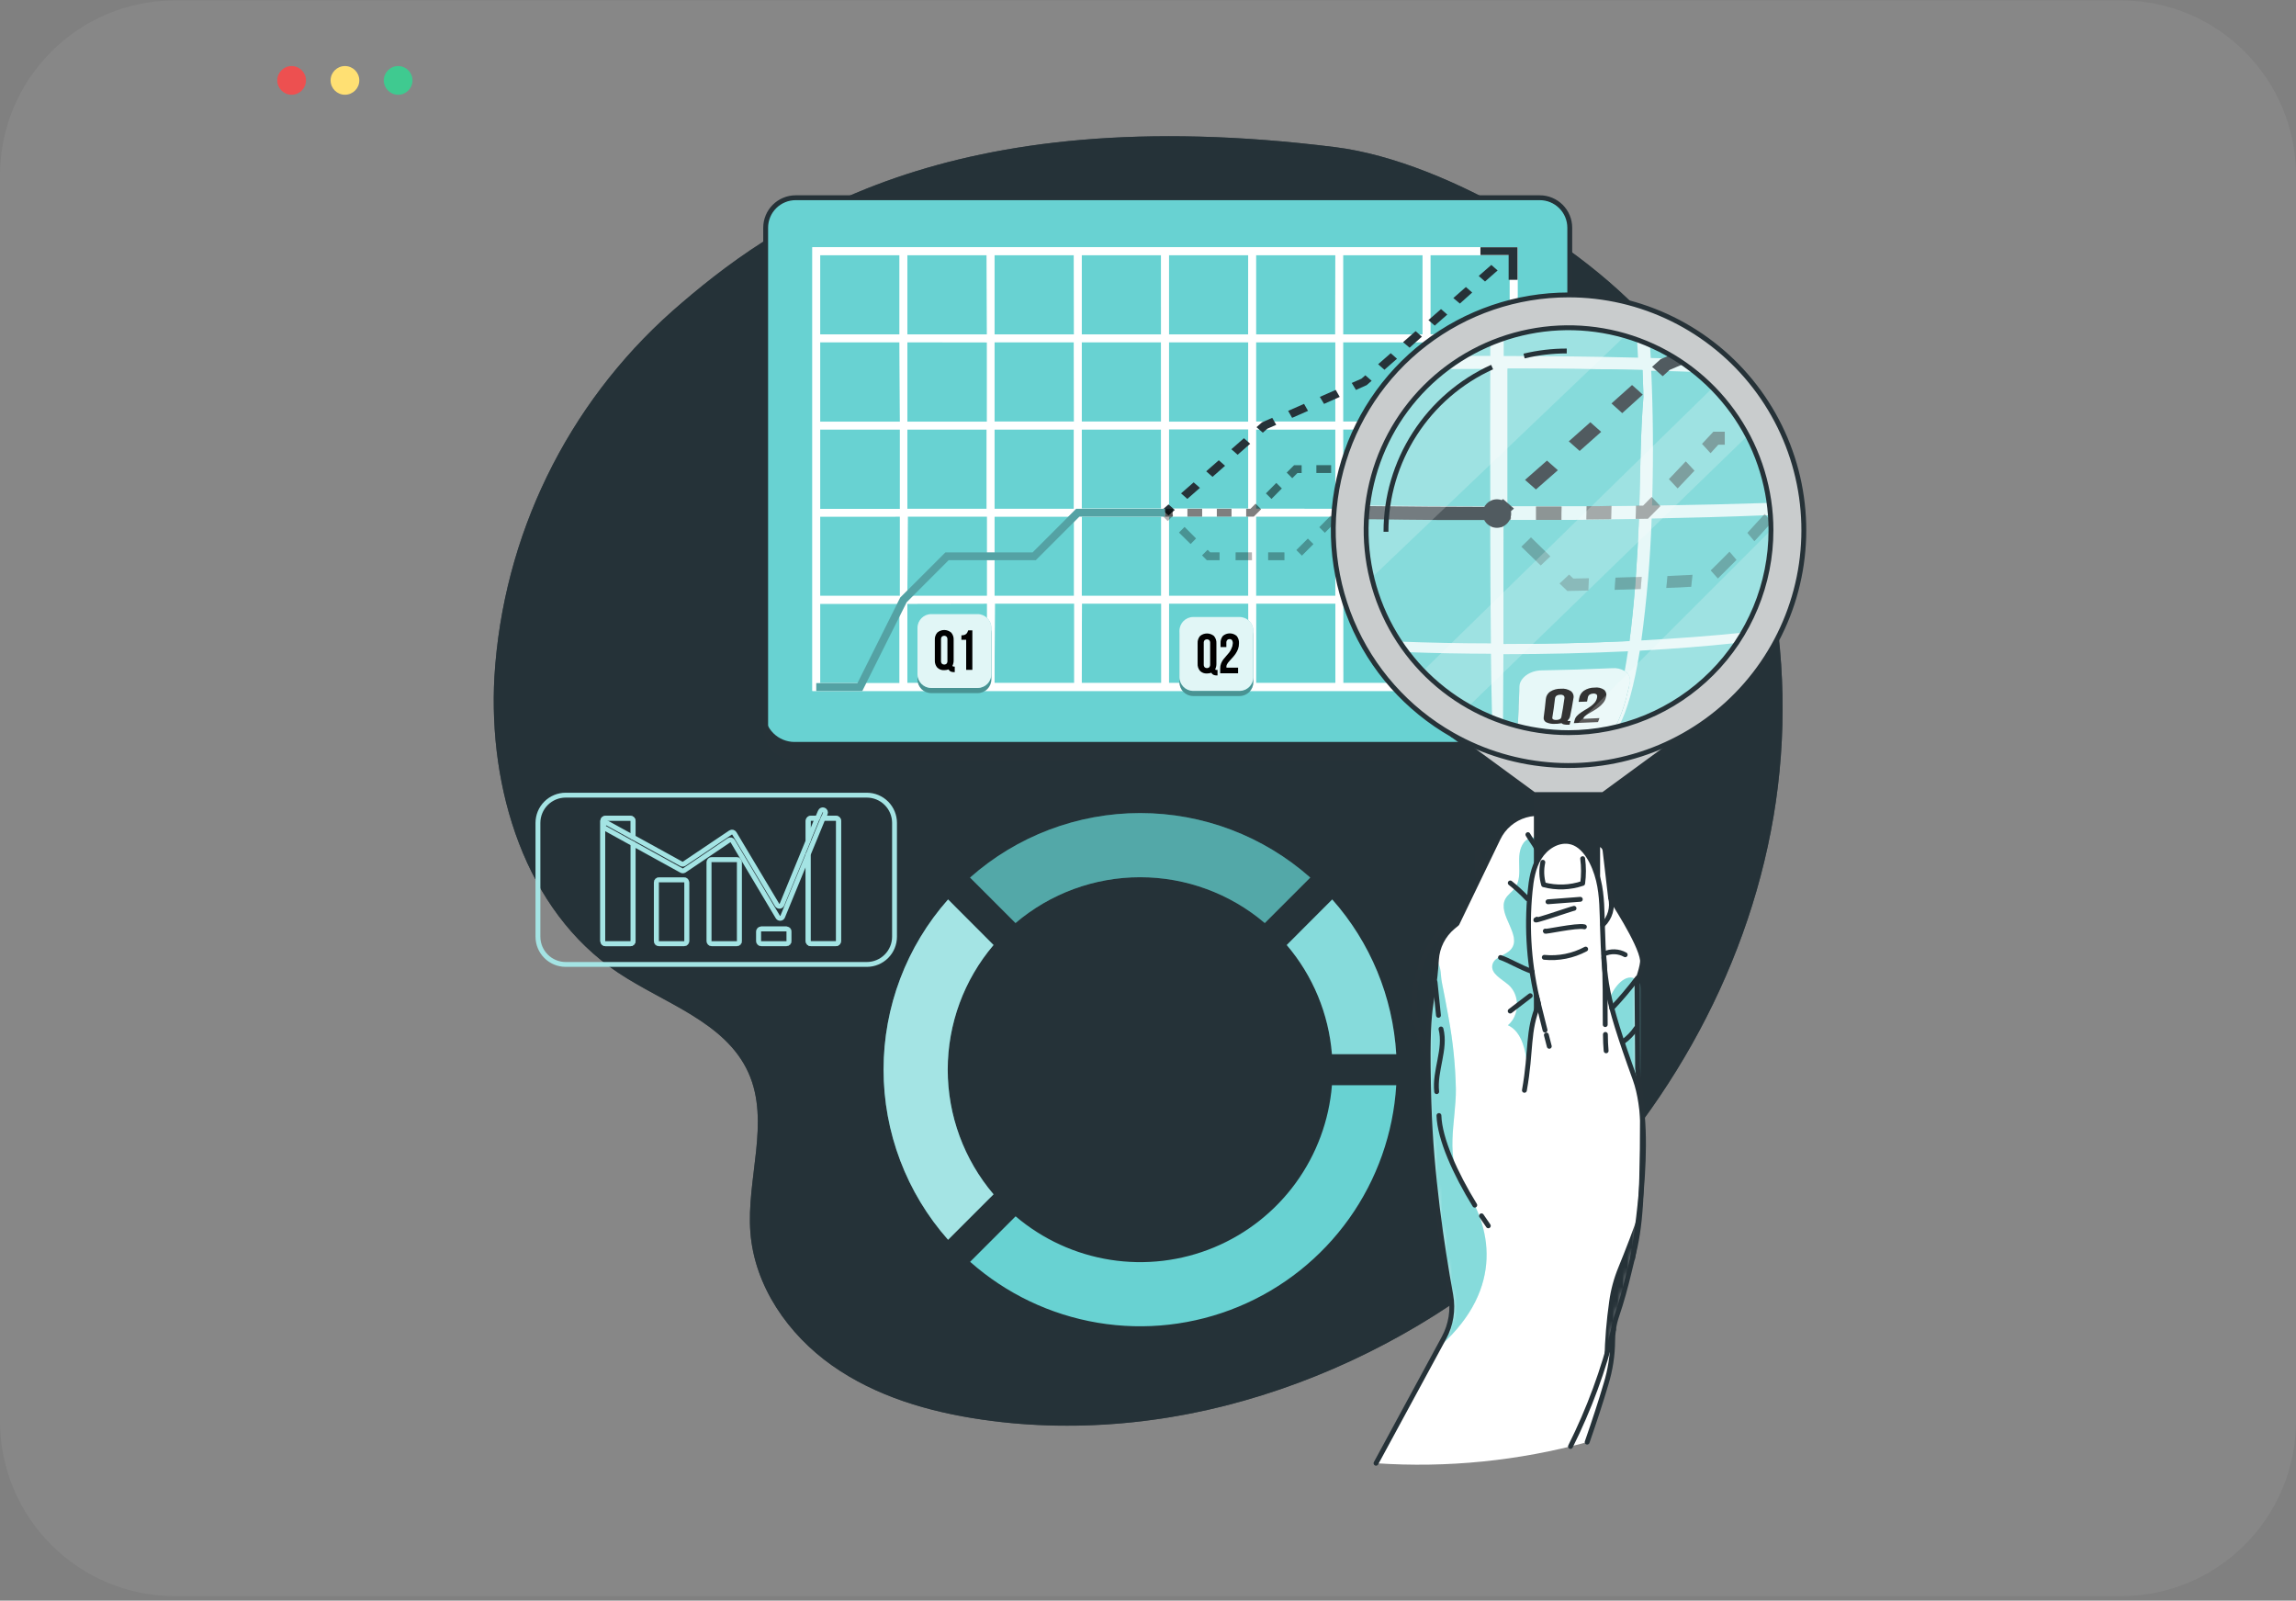 <svg width="472" height="329" viewBox="0 0 472 329" fill="none" xmlns="http://www.w3.org/2000/svg">
<rect x="0" y="0" width="472" height="329" fill="#808080" stroke="none"/>
<path d="M0 36.081C0 16.199 16.118 0.081 36 0.081H436C455.882 0.081 472 16.199 472 36.081V292.081C472 311.963 455.882 328.081 436 328.081H36C16.118 328.081 0 311.963 0 292.081V36.081Z" fill="white" fill-opacity="0.06"/>
<path d="M84.799 16.525C84.799 18.154 83.478 19.475 81.849 19.475C80.219 19.475 78.898 18.154 78.898 16.525C78.898 14.896 80.219 13.575 81.849 13.575C83.478 13.575 84.799 14.896 84.799 16.525Z" fill="#3FCA90"/>
<path d="M73.862 16.525C73.862 18.154 72.541 19.475 70.911 19.475C69.282 19.475 67.961 18.154 67.961 16.525C67.961 14.896 69.282 13.575 70.911 13.575C72.541 13.575 73.862 14.896 73.862 16.525Z" fill="#FFE073"/>
<path d="M62.901 16.525C62.901 18.154 61.58 19.475 59.95 19.475C58.321 19.475 57 18.154 57 16.525C57 14.896 58.321 13.575 59.95 13.575C61.58 13.575 62.901 14.896 62.901 16.525Z" fill="#ED5050"/>
<path d="M138.175 63.976C116.535 83.187 103.396 110.194 101.639 139.077C100.356 162.052 107.915 187.157 127.054 199.93C136.6 206.29 149.128 210.043 153.853 220.489C158.405 230.59 153.394 242.331 154.265 253.374C155.136 264.417 162.021 274.297 171.042 280.669C180.062 287.04 190.962 290.214 201.874 291.795C243.093 297.797 285.918 281.88 316.667 253.78C341.342 231.234 359.026 200.754 364.598 167.797C370.17 134.841 363.202 99.617 344.057 72.221C330.585 52.951 297.856 33.173 274.523 30.25C194.685 20.251 158.913 45.756 138.175 63.976Z" fill="#263238"/>
<path opacity="0.7" d="M364.598 167.797C359.026 200.754 341.342 231.234 316.667 253.78C298.805 270.126 277.31 281.987 253.958 288.383C239.838 292.243 225.171 293.711 210.567 292.726C207.667 292.515 204.77 292.201 201.874 291.784C190.962 290.191 180.044 287.011 171.042 280.657C162.039 274.303 155.136 264.358 154.265 253.362C153.394 242.367 158.399 230.578 153.853 220.477C149.146 210.031 136.582 206.278 127.054 199.918C107.915 187.145 100.356 162.04 101.639 139.065C103.399 110.186 116.538 83.184 138.175 63.976C158.913 45.756 194.685 20.251 274.523 30.25C297.856 33.173 330.603 52.951 344.057 72.221C363.202 99.617 370.17 134.847 364.598 167.797Z" fill="#263238"/>
<path d="M323.661 226.497C318.237 229.174 311.971 229.587 306.243 227.644C300.514 225.702 295.792 221.564 293.115 216.14C292.586 215.062 292.141 213.945 291.784 212.799C291.784 212.799 291.784 212.799 291.784 212.769C290.185 207.588 290.484 202.007 292.628 197.026C294.772 192.046 298.621 187.993 303.484 185.594L313.572 206.045L324.908 186.244C328.501 188.295 331.469 191.285 333.494 194.893C335.518 198.502 336.523 202.593 336.4 206.729C336.278 210.865 335.032 214.889 332.798 218.371C330.563 221.854 327.423 224.662 323.714 226.497H323.661Z" stroke="#263238" stroke-linecap="round" stroke-linejoin="round"/>
<path d="M303.744 175.076C307.093 173.424 310.796 172.619 314.528 172.732C318.261 172.846 321.908 173.874 325.15 175.726L313.815 195.521L303.744 175.076Z" stroke="#263238" stroke-linecap="round" stroke-linejoin="round"/>
<path d="M303.744 175.076V180.027L313.833 200.473L325.15 180.678V175.726L313.833 195.527L303.744 175.076Z" stroke="#263238" stroke-linecap="round" stroke-linejoin="round"/>
<path d="M178.189 163.442H116.285C114.774 163.442 113.325 164.042 112.257 165.111C111.188 166.179 110.588 167.628 110.588 169.139V192.532C110.588 194.044 111.188 195.494 112.256 196.563C113.325 197.633 114.774 198.234 116.285 198.236H178.189C179.702 198.236 181.153 197.635 182.222 196.565C183.292 195.496 183.893 194.045 183.893 192.532V169.139C183.891 167.628 183.289 166.179 182.22 165.11C181.151 164.042 179.701 163.442 178.189 163.442ZM141.2 193.427C141.2 193.573 141.142 193.714 141.039 193.817C140.937 193.921 140.797 193.981 140.651 193.982H135.478C135.405 193.982 135.333 193.968 135.266 193.94C135.199 193.912 135.137 193.871 135.086 193.82C135.034 193.768 134.994 193.707 134.966 193.64C134.938 193.572 134.923 193.5 134.923 193.427V181.388C134.925 181.242 134.984 181.102 135.088 180.999C135.192 180.897 135.332 180.839 135.478 180.839H140.627C140.772 180.839 140.912 180.897 141.015 181C141.118 181.103 141.176 181.242 141.176 181.388L141.2 193.427ZM151.479 193.982H146.33C146.183 193.982 146.042 193.924 145.938 193.82C145.834 193.716 145.776 193.574 145.776 193.427V177.235C145.777 177.089 145.836 176.95 145.94 176.847C146.044 176.744 146.184 176.686 146.33 176.687H151.479C151.551 176.687 151.623 176.701 151.689 176.728C151.756 176.756 151.816 176.796 151.867 176.847C151.918 176.898 151.959 176.959 151.986 177.025C152.014 177.092 152.028 177.163 152.028 177.235V193.427C152.028 193.502 152.013 193.575 151.984 193.644C151.955 193.712 151.913 193.774 151.859 193.826C151.806 193.878 151.743 193.918 151.673 193.945C151.604 193.972 151.53 193.984 151.455 193.982H151.479ZM162.218 193.427C162.218 193.573 162.16 193.714 162.058 193.817C161.955 193.921 161.815 193.981 161.669 193.982H156.514C156.368 193.981 156.229 193.921 156.126 193.817C156.023 193.714 155.966 193.573 155.966 193.427V191.488C155.966 191.343 156.023 191.203 156.126 191.1C156.229 190.997 156.369 190.939 156.514 190.939H161.669C161.815 190.939 161.954 190.997 162.057 191.1C162.16 191.203 162.218 191.343 162.218 191.488V193.427ZM172.402 193.427C172.402 193.573 172.344 193.714 172.242 193.817C172.139 193.921 171.999 193.981 171.853 193.982H166.681C166.533 193.982 166.392 193.924 166.288 193.82C166.184 193.716 166.126 193.574 166.126 193.427V175.684L160.894 188.422C160.854 188.516 160.789 188.597 160.706 188.656C160.623 188.715 160.525 188.751 160.423 188.758C160.321 188.765 160.22 188.745 160.129 188.698C160.038 188.651 159.962 188.58 159.909 188.493L150.626 172.892C150.588 172.828 150.538 172.772 150.478 172.728C150.417 172.684 150.349 172.653 150.276 172.637C150.203 172.621 150.128 172.62 150.055 172.634C149.981 172.648 149.912 172.677 149.85 172.719L140.669 178.912C140.58 178.969 140.476 179 140.37 179C140.265 179 140.161 178.969 140.072 178.912L130.151 173.447V193.433C130.151 193.579 130.093 193.72 129.99 193.823C129.887 193.927 129.748 193.986 129.602 193.988H124.465C124.392 193.988 124.32 193.974 124.253 193.946C124.185 193.918 124.124 193.877 124.073 193.826C124.021 193.774 123.98 193.713 123.952 193.646C123.924 193.578 123.91 193.506 123.91 193.433V168.734C123.912 168.588 123.971 168.448 124.075 168.345C124.179 168.243 124.319 168.185 124.465 168.185H129.614C129.759 168.185 129.899 168.243 130.002 168.346C130.105 168.449 130.162 168.588 130.162 168.734V172.111L140.036 177.546C140.125 177.603 140.229 177.634 140.335 177.634C140.44 177.634 140.544 177.603 140.633 177.546L150.179 171.126C150.241 171.084 150.31 171.055 150.384 171.04C150.458 171.026 150.534 171.027 150.607 171.043C150.68 171.06 150.749 171.091 150.81 171.135C150.871 171.179 150.922 171.235 150.96 171.299L159.76 186.017C159.813 186.105 159.889 186.175 159.98 186.222C160.071 186.269 160.172 186.289 160.274 186.282C160.376 186.275 160.474 186.239 160.557 186.18C160.639 186.121 160.705 186.04 160.744 185.946L166.15 172.785V168.728C166.151 168.582 166.21 168.442 166.314 168.339C166.418 168.237 166.558 168.179 166.705 168.179H168.047L168.643 166.789C168.671 166.722 168.712 166.662 168.763 166.611C168.814 166.56 168.875 166.52 168.942 166.492C169.009 166.465 169.08 166.451 169.152 166.451C169.224 166.451 169.296 166.466 169.362 166.494C169.429 166.521 169.489 166.562 169.54 166.613C169.591 166.664 169.632 166.725 169.659 166.792C169.686 166.859 169.7 166.93 169.7 167.002C169.7 167.074 169.686 167.146 169.658 167.212L169.264 168.179H171.877C172.023 168.179 172.162 168.237 172.265 168.34C172.368 168.443 172.426 168.582 172.426 168.728L172.402 193.427Z" stroke="#A4E4E4" stroke-linecap="round" stroke-linejoin="round"/>
<path d="M140.627 180.839H135.473C135.17 180.839 134.924 181.085 134.924 181.388V193.433C134.924 193.736 135.17 193.982 135.473 193.982H140.627C140.931 193.982 141.176 193.736 141.176 193.433V181.388C141.176 181.085 140.931 180.839 140.627 180.839Z" stroke="#263238" stroke-linecap="round" stroke-linejoin="round"/>
<path d="M151.455 176.687H146.301C145.998 176.687 145.752 176.932 145.752 177.235V193.433C145.752 193.736 145.998 193.982 146.301 193.982H151.455C151.759 193.982 152.004 193.736 152.004 193.433V177.235C152.004 176.932 151.759 176.687 151.455 176.687Z" stroke="#263238" stroke-linecap="round" stroke-linejoin="round"/>
<path d="M161.645 190.939H156.49C156.187 190.939 155.941 191.185 155.941 191.488V193.433C155.941 193.736 156.187 193.982 156.49 193.982H161.645C161.948 193.982 162.194 193.736 162.194 193.433V191.488C162.194 191.185 161.948 190.939 161.645 190.939Z" stroke="#263238" stroke-linecap="round" stroke-linejoin="round"/>
<path d="M124.125 169.533V169.467C124.157 169.399 124.203 169.337 124.26 169.287C124.317 169.237 124.383 169.199 124.455 169.175C124.528 169.152 124.604 169.143 124.679 169.151C124.755 169.158 124.828 169.18 124.895 169.217L130.139 172.104V168.728C130.139 168.655 130.125 168.584 130.097 168.518C130.069 168.451 130.029 168.39 129.978 168.339C129.927 168.288 129.866 168.248 129.8 168.22C129.733 168.193 129.662 168.179 129.59 168.179H124.465C124.319 168.179 124.179 168.236 124.075 168.339C123.971 168.442 123.912 168.581 123.91 168.728V193.427C123.91 193.5 123.925 193.572 123.952 193.639C123.98 193.707 124.021 193.768 124.073 193.819C124.124 193.871 124.185 193.912 124.253 193.94C124.32 193.967 124.392 193.982 124.465 193.982H129.614C129.76 193.98 129.899 193.921 130.002 193.817C130.105 193.713 130.163 193.573 130.163 193.427V173.441L124.358 170.243C124.236 170.176 124.145 170.065 124.102 169.934C124.059 169.802 124.067 169.659 124.125 169.533Z" stroke="#A4E4E4" stroke-linecap="round" stroke-linejoin="round"/>
<path d="M171.829 168.173H169.215L166.125 175.678V193.421C166.125 193.568 166.183 193.709 166.288 193.813C166.392 193.918 166.533 193.976 166.68 193.976H171.829C171.975 193.974 172.114 193.915 172.217 193.811C172.32 193.708 172.377 193.567 172.377 193.421V168.722C172.377 168.576 172.32 168.437 172.217 168.334C172.114 168.231 171.974 168.173 171.829 168.173Z" stroke="#A4E4E4" stroke-linecap="round" stroke-linejoin="round"/>
<path d="M166.68 168.173C166.534 168.173 166.393 168.23 166.29 168.333C166.186 168.436 166.127 168.576 166.125 168.722V172.779L168.022 168.173H166.68Z" stroke="#A4E4E4" stroke-linecap="round" stroke-linejoin="round"/>
<path d="M151.455 176.687H146.301C145.998 176.687 145.752 176.932 145.752 177.235V193.433C145.752 193.736 145.998 193.982 146.301 193.982H151.455C151.759 193.982 152.004 193.736 152.004 193.433V177.235C152.004 176.932 151.759 176.687 151.455 176.687Z" stroke="#A4E4E4" stroke-linecap="round" stroke-linejoin="round"/>
<path d="M140.627 180.839H135.473C135.17 180.839 134.924 181.085 134.924 181.388V193.433C134.924 193.736 135.17 193.982 135.473 193.982H140.627C140.931 193.982 141.176 193.736 141.176 193.433V181.388C141.176 181.085 140.931 180.839 140.627 180.839Z" stroke="#A4E4E4" stroke-linecap="round" stroke-linejoin="round"/>
<path d="M161.645 190.939H156.49C156.187 190.939 155.941 191.185 155.941 191.488V193.433C155.941 193.736 156.187 193.982 156.49 193.982H161.645C161.948 193.982 162.194 193.736 162.194 193.433V191.488C162.194 191.185 161.948 190.939 161.645 190.939Z" stroke="#A4E4E4" stroke-linecap="round" stroke-linejoin="round"/>
<path d="M273.872 184.878L264.518 194.245C269.902 200.556 273.155 208.407 273.813 216.677H287.033C286.339 204.901 281.704 193.7 273.872 184.878Z" fill="#68D2D2"/>
<path opacity="0.2" d="M273.872 184.878L264.518 194.245C269.902 200.556 273.155 208.407 273.813 216.677H287.033C286.339 204.901 281.704 193.7 273.872 184.878Z" fill="white"/>
<path d="M204.248 245.487C198.167 238.335 194.828 229.253 194.828 219.866C194.828 210.478 198.167 201.397 204.248 194.245L194.899 184.878C186.354 194.525 181.637 206.967 181.637 219.854C181.637 232.741 186.354 245.183 194.899 254.83L204.248 245.487Z" fill="#68D2D2"/>
<g opacity="0.4">
<path d="M204.248 245.487C198.167 238.335 194.828 229.253 194.828 219.866C194.828 210.478 198.167 201.397 204.248 194.245L194.899 184.878C186.354 194.525 181.637 206.967 181.637 219.854C181.637 232.741 186.354 245.183 194.899 254.83L204.248 245.487Z" fill="white"/>
</g>
<path d="M208.761 189.728C215.914 183.648 224.997 180.31 234.385 180.31C243.773 180.31 252.856 183.648 260.009 189.728L269.358 180.379C259.712 171.837 247.273 167.121 234.388 167.121C221.503 167.121 209.064 171.837 199.418 180.379L208.761 189.728Z" fill="#68D2D2"/>
<path opacity="0.2" d="M208.761 189.728C215.914 183.648 224.997 180.31 234.385 180.31C243.773 180.31 252.856 183.648 260.009 189.728L269.358 180.379C259.712 171.837 247.273 167.121 234.388 167.121C221.503 167.121 209.064 171.837 199.418 180.379L208.761 189.728Z" fill="black"/>
<path d="M287.035 223.061H273.814C273.23 230.316 270.654 237.269 266.37 243.154C262.087 249.039 256.262 253.628 249.538 256.414C242.813 259.201 235.45 260.077 228.26 258.947C221.069 257.817 214.33 254.724 208.784 250.009L199.43 259.358C206.832 265.912 215.928 270.254 225.679 271.887C235.431 273.521 245.445 272.38 254.579 268.595C263.713 264.811 271.6 258.535 277.339 250.483C283.077 242.432 286.437 232.93 287.035 223.061Z" fill="#68D2D2"/>
<path d="M316.284 156.074H163.339C161.703 156.074 160.134 155.424 158.977 154.267C157.82 153.111 157.17 151.541 157.17 149.905V50.702C157.17 49.892 157.33 49.09 157.64 48.342C157.95 47.594 158.404 46.914 158.977 46.342C159.55 45.77 160.23 45.316 160.979 45.007C161.727 44.697 162.529 44.538 163.339 44.539H316.284C317.094 44.538 317.896 44.697 318.645 45.007C319.393 45.316 320.073 45.77 320.646 46.342C321.219 46.914 321.673 47.594 321.984 48.342C322.294 49.09 322.453 49.892 322.453 50.702V149.905C322.453 151.541 321.803 153.111 320.646 154.267C319.49 155.424 317.92 156.074 316.284 156.074Z" fill="#263238"/>
<path d="M316.284 152.506H163.339C161.703 152.506 160.134 151.856 158.977 150.7C157.82 149.543 157.17 147.974 157.17 146.338V47.134C157.172 45.499 157.822 43.931 158.979 42.776C160.136 41.62 161.704 40.971 163.339 40.971H316.284C317.919 40.971 319.488 41.62 320.644 42.776C321.801 43.931 322.452 45.499 322.453 47.134V146.338C322.453 147.974 321.803 149.543 320.646 150.7C319.49 151.856 317.92 152.506 316.284 152.506Z" fill="#68D2D2"/>
<path d="M322.704 50.386V46.806C322.704 45.996 322.544 45.194 322.234 44.446C321.924 43.698 321.469 43.018 320.896 42.446C320.323 41.874 319.643 41.42 318.895 41.111C318.147 40.801 317.344 40.642 316.535 40.643H163.571C162.761 40.642 161.959 40.801 161.211 41.111C160.463 41.42 159.782 41.874 159.21 42.446C158.637 43.018 158.182 43.698 157.872 44.446C157.562 45.194 157.402 45.996 157.402 46.806V146.021V149.601C157.402 151.237 158.052 152.806 159.209 153.963C160.366 155.12 161.935 155.77 163.571 155.77H316.535C318.171 155.77 319.74 155.12 320.897 153.963C322.054 152.806 322.704 151.237 322.704 149.601V50.386Z" stroke="#263238" stroke-miterlimit="10"/>
<path d="M167.002 50.815V142.024H311.977V50.815H167.002ZM310.366 68.713H294.049V52.432H310.366V68.713ZM204.445 88.264H220.762V104.581H204.445V88.264ZM202.84 104.581H186.529V88.264H202.84V104.581ZM256.606 86.683H240.301V70.33H256.612L256.606 86.683ZM258.199 70.33H274.51V86.647H258.199V70.33ZM240.301 88.228H256.618V104.545H240.301V88.228ZM238.696 104.545H222.367V88.264H238.684L238.696 104.545ZM238.696 86.647H222.367V70.33H238.684L238.696 86.647ZM220.798 86.647H204.445V70.33H220.762L220.798 86.647ZM220.798 106.174V122.485H204.445V106.186L220.798 106.174ZM222.403 106.174H238.72V122.485H222.367L222.403 106.174ZM240.301 106.174H256.618V122.485H240.301V106.174ZM258.199 106.174H274.51V122.485H258.199V106.174ZM258.199 104.569V88.264H274.51V104.581L258.199 104.569ZM276.097 88.252H292.444V104.569H276.127L276.097 88.252ZM276.097 86.647V70.33H292.444V86.647H276.097ZM276.097 68.749V52.432H292.444V68.737L276.097 68.749ZM274.492 68.749H258.199V52.432H274.51L274.492 68.749ZM256.594 68.749H240.301V52.432H256.612L256.594 68.749ZM238.696 68.749H222.367V52.432H238.684L238.696 68.749ZM220.798 68.749H204.445V52.432H220.762L220.798 68.749ZM202.9 68.749H186.529V52.432H202.84L202.9 68.749ZM202.9 70.354V86.671H186.529V70.33L202.9 70.354ZM185.002 86.671H168.607V70.33H184.924L185.002 86.671ZM185.002 88.276V104.593H168.607V88.264L185.002 88.276ZM185.002 106.174V122.485H168.607V106.186L185.002 106.174ZM186.606 106.174H202.918V122.485H186.529L186.606 106.174ZM202.918 124.072V140.389H186.529V124.102L202.918 124.072ZM204.522 124.072H220.84V140.389H204.445L204.522 124.072ZM222.421 124.072H238.738V140.389H222.367L222.421 124.072ZM240.319 124.072H256.636V140.389H240.301L240.319 124.072ZM258.217 124.072H274.528V140.389H258.199L258.217 124.072ZM276.115 124.072H292.444V140.389H276.127L276.115 124.072ZM276.115 122.467V106.186H292.444V122.497L276.115 122.467ZM294.013 106.156H310.33V122.467H294.049L294.013 106.156ZM294.013 104.551V88.264H310.33V104.581L294.013 104.551ZM294.013 86.653V70.33H310.33V86.647L294.013 86.653ZM184.924 52.432V68.737H168.607V52.432H184.924ZM168.607 124.102H184.924V140.419H168.607V124.102ZM294.049 140.419V124.102H310.366V140.419H294.049Z" fill="white"/>
<path opacity="0.8" d="M167.002 50.815V142.024H311.977V50.815H167.002ZM310.366 68.713H294.049V52.432H310.366V68.713ZM204.445 88.264H220.762V104.581H204.445V88.264ZM202.84 104.581H186.529V88.264H202.84V104.581ZM256.606 86.683H240.301V70.33H256.612L256.606 86.683ZM258.199 70.33H274.51V86.647H258.199V70.33ZM240.301 88.228H256.618V104.545H240.301V88.228ZM238.696 104.545H222.367V88.264H238.684L238.696 104.545ZM238.696 86.647H222.367V70.33H238.684L238.696 86.647ZM220.798 86.647H204.445V70.33H220.762L220.798 86.647ZM220.798 106.174V122.485H204.445V106.186L220.798 106.174ZM222.403 106.174H238.72V122.485H222.367L222.403 106.174ZM240.301 106.174H256.618V122.485H240.301V106.174ZM258.199 106.174H274.51V122.485H258.199V106.174ZM258.199 104.569V88.264H274.51V104.581L258.199 104.569ZM276.097 88.252H292.444V104.569H276.127L276.097 88.252ZM276.097 86.647V70.33H292.444V86.647H276.097ZM276.097 68.749V52.432H292.444V68.737L276.097 68.749ZM274.492 68.749H258.199V52.432H274.51L274.492 68.749ZM256.594 68.749H240.301V52.432H256.612L256.594 68.749ZM238.696 68.749H222.367V52.432H238.684L238.696 68.749ZM220.798 68.749H204.445V52.432H220.762L220.798 68.749ZM202.9 68.749H186.529V52.432H202.84L202.9 68.749ZM202.9 70.354V86.671H186.529V70.33L202.9 70.354ZM185.002 86.671H168.607V70.33H184.924L185.002 86.671ZM185.002 88.276V104.593H168.607V88.264L185.002 88.276ZM185.002 106.174V122.485H168.607V106.186L185.002 106.174ZM186.606 106.174H202.918V122.485H186.529L186.606 106.174ZM202.918 124.072V140.389H186.529V124.102L202.918 124.072ZM204.522 124.072H220.84V140.389H204.445L204.522 124.072ZM222.421 124.072H238.738V140.389H222.367L222.421 124.072ZM240.319 124.072H256.636V140.389H240.301L240.319 124.072ZM258.217 124.072H274.528V140.389H258.199L258.217 124.072ZM276.115 124.072H292.444V140.389H276.127L276.115 124.072ZM276.115 122.467V106.186H292.444V122.497L276.115 122.467ZM294.013 106.156H310.33V122.467H294.049L294.013 106.156ZM294.013 104.551V88.264H310.33V104.581L294.013 104.551ZM294.013 86.653V70.33H310.33V86.647L294.013 86.653ZM184.924 52.432V68.737H168.607V52.432H184.924ZM168.607 124.102H184.924V140.419H168.607V124.102ZM294.049 140.419V124.102H310.366V140.419H294.049Z" fill="white"/>
<path d="M240.213 105.947L238.918 104.814L240.213 103.68L241.507 104.814L240.213 105.947Z" fill="#263238"/>
<path d="M244.09 102.547L242.795 101.413L245.384 99.146L246.673 100.28L244.09 102.547ZM249.262 98.013L247.967 96.873L250.551 94.606L251.845 95.74L249.262 98.013ZM254.429 93.472L253.134 92.339L255.723 90.072L257.006 91.211L254.429 93.472ZM259.601 88.938L258.307 87.805L259.446 86.802L261.54 85.884L262.358 87.322L260.532 88.121L259.601 88.938ZM265.627 85.884L264.81 84.452L268.079 83.014L268.896 84.452L265.627 85.884ZM272.19 83.02L271.325 81.582L274.594 80.144L275.411 81.582L272.19 83.02ZM278.752 80.15L277.887 78.713L279.874 77.841L280.679 77.138L281.974 78.271L280.96 79.16L278.752 80.15ZM284.605 76.004L283.31 74.87L285.9 72.597L287.188 73.737L284.605 76.004ZM289.778 71.464L288.435 70.33L291.013 68.063L292.307 69.197L289.778 71.464ZM294.944 66.93L293.65 65.796L296.239 63.529L297.527 64.662L294.944 66.93ZM300.117 62.395L298.768 61.262L301.352 58.995L302.646 60.128L300.117 62.395ZM305.283 57.861L303.989 56.722L306.578 54.455L307.873 55.588L305.283 57.861Z" fill="#263238"/>
<path d="M311.97 57.515H310.139V52.42H304.34V50.821H311.97V57.515Z" fill="#263238"/>
<g opacity="0.5">
<path d="M288.227 93.598L287.094 92.464L289.331 90.227L290.465 91.36L288.227 93.598ZM292.702 89.123L291.568 87.99L293.806 85.752L294.939 86.886L292.702 89.123ZM297.176 84.648L296.043 83.515L298.28 81.278L299.414 82.411L297.176 84.648ZM301.651 80.174L300.517 79.04L302.755 76.803L303.888 77.937L301.651 80.174ZM306.125 75.699L304.992 74.566L307.229 72.329L308.363 73.462L306.125 75.699Z" fill="black"/>
<path d="M284.619 97.225H282.686V95.62H283.956L284.857 94.719L285.991 95.853L284.619 97.225Z" fill="black"/>
<path d="M257.74 106.186H256.189V104.581H257.072L258.116 103.537L259.249 104.671L257.74 106.186ZM253.17 106.186H250.151V104.581H253.17V106.186ZM247.132 106.186H244.107V104.581H247.132V106.186ZM261.385 102.547L260.252 101.413L262.375 99.265L263.509 100.399L261.385 102.547ZM265.657 98.281L264.523 97.141L266.033 95.632H267.578V97.237H266.701L265.657 98.281ZM279.677 97.225H276.658V95.62H279.677V97.225ZM273.639 97.225H270.621V95.62H273.639V97.225Z" fill="black"/>
<path d="M241.089 104.582H239.484V106.186H241.089V104.582Z" fill="black"/>
<path d="M311.971 75.431H310.366V70.342H305.271L305.277 68.737H311.971V75.431Z" fill="black"/>
<g opacity="0.2">
<path d="M288.227 93.598L287.094 92.464L289.331 90.227L290.465 91.36L288.227 93.598ZM292.702 89.123L291.568 87.99L293.806 85.752L294.939 86.886L292.702 89.123ZM297.176 84.648L296.043 83.515L298.28 81.278L299.414 82.411L297.176 84.648ZM301.651 80.174L300.517 79.04L302.755 76.803L303.888 77.937L301.651 80.174ZM306.125 75.699L304.992 74.566L307.229 72.329L308.363 73.462L306.125 75.699Z" fill="black"/>
<path d="M284.619 97.225H282.686V95.62H283.956L284.857 94.719L285.991 95.853L284.619 97.225Z" fill="black"/>
<path d="M257.74 106.186H256.189V104.581H257.072L258.116 103.537L259.249 104.671L257.74 106.186ZM253.17 106.186H250.151V104.581H253.17V106.186ZM247.132 106.186H244.107V104.581H247.132V106.186ZM261.385 102.547L260.252 101.413L262.375 99.265L263.509 100.399L261.385 102.547ZM265.657 98.281L264.523 97.141L266.033 95.632H267.578V97.237H266.701L265.657 98.281ZM279.677 97.225H276.658V95.62H279.677V97.225ZM273.639 97.225H270.621V95.62H273.639V97.225Z" fill="black"/>
<path d="M241.089 104.582H239.484V106.186H241.089V104.582Z" fill="black"/>
<path d="M311.971 75.431H310.366V70.342H305.271L305.277 68.737H311.971V75.431Z" fill="black"/>
</g>
</g>
<g opacity="0.3">
<path d="M240.053 104.819L238.918 105.954L240.053 107.088L241.188 105.954L240.053 104.819Z" fill="black"/>
<path d="M264.038 115.147H260.703V113.542H264.032L264.038 115.147ZM257.374 115.147H254.021V113.542H257.356L257.374 115.147ZM250.71 115.147H248.108L247.118 114.151L248.258 113.017L248.777 113.542H250.71V115.147ZM267.641 114.198L266.508 113.065L268.864 110.708L269.998 111.842L267.641 114.198ZM244.761 111.812L242.375 109.461L243.515 108.322L245.871 110.678L244.761 111.812ZM272.354 109.503L271.221 108.37L273.577 105.983L274.711 107.123L272.354 109.503ZM293.576 106.204H290.318V104.599H292.913L292.967 104.539L293.021 104.599H293.241V104.82L294.101 105.679L293.576 106.204ZM287.013 106.204H283.678V104.599H287.013V106.204ZM280.349 106.204H276.99V104.599H280.325L280.349 106.204ZM296.457 103.322L295.324 102.183L297.68 99.832L298.814 100.966L296.457 103.322ZM301.17 98.609L300.037 97.475L302.393 95.119L303.527 96.252L301.17 98.609ZM305.884 93.896L304.75 92.762L307.136 90.406L308.27 91.539L305.884 93.896Z" fill="black"/>
<path d="M311.969 93.353H310.365V88.264H305.27V86.659H311.969V93.353Z" fill="black"/>
<g opacity="0.3">
<path d="M240.053 104.818L238.918 105.953L240.053 107.088L241.188 105.953L240.053 104.818Z" fill="black"/>
<path d="M264.038 115.147H260.703V113.542H264.032L264.038 115.147ZM257.374 115.147H254.021V113.542H257.356L257.374 115.147ZM250.71 115.147H248.108L247.118 114.151L248.258 113.017L248.777 113.542H250.71V115.147ZM267.641 114.198L266.508 113.065L268.864 110.708L269.998 111.842L267.641 114.198ZM244.761 111.812L242.375 109.461L243.515 108.322L245.871 110.678L244.761 111.812ZM272.354 109.503L271.221 108.37L273.577 105.983L274.711 107.123L272.354 109.503ZM293.576 106.204H290.318V104.599H292.913L292.967 104.539L293.021 104.599H293.241V104.82L294.101 105.679L293.576 106.204ZM287.013 106.204H283.678V104.599H287.013V106.204ZM280.349 106.204H276.99V104.599H280.325L280.349 106.204ZM296.457 103.322L295.324 102.183L297.68 99.832L298.814 100.966L296.457 103.322ZM301.17 98.609L300.037 97.475L302.393 95.119L303.527 96.252L301.17 98.609ZM305.884 93.896L304.75 92.762L307.136 90.406L308.27 91.539L305.884 93.896Z" fill="black"/>
<path d="M311.967 93.353H310.363V88.264H305.268V86.659H311.967V93.353Z" fill="black"/>
</g>
</g>
<path d="M177.263 142.024H167.807V140.419H176.266L185.066 122.825L194.35 113.542H212.272L221.233 104.581H239.483V106.186H221.895L212.934 115.147H195.018L186.385 123.78L177.263 142.024Z" fill="#68D2D2"/>
<g opacity="0.3">
<path d="M177.265 142.024H167.809V140.419H176.268L185.068 122.825L194.352 113.542H212.274L221.235 104.581H239.485V106.186H221.897L212.936 115.147H195.02L186.387 123.78L177.265 142.024Z" fill="#263238"/>
</g>
<path d="M200.961 127.288H191.445C189.88 127.288 188.611 128.557 188.611 130.122V139.638C188.611 141.203 189.88 142.472 191.445 142.472H200.961C202.526 142.472 203.795 141.203 203.795 139.638V130.122C203.795 128.557 202.526 127.288 200.961 127.288Z" fill="#68D2D2"/>
<path opacity="0.3" d="M200.961 127.288H191.445C189.88 127.288 188.611 128.557 188.611 130.122V139.638C188.611 141.203 189.88 142.472 191.445 142.472H200.961C202.526 142.472 203.795 141.203 203.795 139.638V130.122C203.795 128.557 202.526 127.288 200.961 127.288Z" fill="black"/>
<path d="M200.961 126.226H191.445C189.88 126.226 188.611 127.495 188.611 129.06V138.576C188.611 140.141 189.88 141.41 191.445 141.41H200.961C202.526 141.41 203.795 140.141 203.795 138.576V129.06C203.795 127.495 202.526 126.226 200.961 126.226Z" fill="#68D2D2"/>
<path opacity="0.8" d="M200.961 126.226H191.445C189.88 126.226 188.611 127.495 188.611 129.06V138.576C188.611 140.141 189.88 141.41 191.445 141.41H200.961C202.526 141.41 203.795 140.141 203.795 138.576V129.06C203.795 127.495 202.526 126.226 200.961 126.226Z" fill="white"/>
<path d="M192.179 131.536C192.141 130.986 192.321 130.444 192.68 130.026C193.078 129.684 193.586 129.495 194.112 129.495C194.637 129.495 195.145 129.684 195.544 130.026C195.903 130.444 196.083 130.986 196.045 131.536V135.712C196.058 136.104 195.974 136.493 195.8 136.845C195.809 136.876 195.824 136.905 195.844 136.93C195.865 136.955 195.891 136.975 195.92 136.989C195.997 137.011 196.078 137.021 196.158 137.018H196.272V138.152H196.099C195.858 138.162 195.618 138.113 195.4 138.009C195.225 137.92 195.085 137.775 195.001 137.597C194.865 137.646 194.725 137.682 194.583 137.705C194.428 137.734 194.27 137.748 194.112 137.746C193.85 137.765 193.586 137.728 193.34 137.637C193.093 137.547 192.868 137.405 192.68 137.221C192.322 136.803 192.142 136.261 192.179 135.712V131.536ZM193.45 135.825C193.431 136.04 193.495 136.253 193.629 136.422C193.762 136.537 193.932 136.601 194.109 136.601C194.285 136.601 194.456 136.537 194.589 136.422C194.722 136.253 194.786 136.04 194.768 135.825V131.452C194.785 131.238 194.721 131.025 194.589 130.856C194.456 130.74 194.285 130.677 194.109 130.677C193.932 130.677 193.762 130.74 193.629 130.856C193.497 131.025 193.433 131.238 193.45 131.452V135.825Z" fill="black"/>
<path d="M197.649 130.587C197.85 130.592 198.052 130.566 198.245 130.509C198.389 130.464 198.521 130.389 198.633 130.289C198.73 130.196 198.811 130.087 198.872 129.967C198.937 129.84 198.993 129.708 199.039 129.573H199.892V137.687H198.621V131.512H197.637L197.649 130.587Z" fill="black"/>
<path d="M254.816 127.885H245.301C243.736 127.885 242.467 129.154 242.467 130.719V140.234C242.467 141.8 243.736 143.068 245.301 143.068H254.816C256.382 143.068 257.65 141.8 257.65 140.234V130.719C257.65 129.154 256.382 127.885 254.816 127.885Z" fill="#68D2D2"/>
<path opacity="0.3" d="M254.816 127.885H245.301C243.736 127.885 242.467 129.154 242.467 130.719V140.234C242.467 141.8 243.736 143.068 245.301 143.068H254.816C256.382 143.068 257.65 141.8 257.65 140.234V130.719C257.65 129.154 256.382 127.885 254.816 127.885Z" fill="black"/>
<path d="M254.816 126.823H245.301C243.736 126.823 242.467 128.092 242.467 129.657V139.172C242.467 140.738 243.736 142.006 245.301 142.006H254.816C256.382 142.006 257.65 140.738 257.65 139.172V129.657C257.65 128.092 256.382 126.823 254.816 126.823Z" fill="#68D2D2"/>
<path opacity="0.8" d="M254.816 126.823H245.301C243.736 126.823 242.467 128.092 242.467 129.657V139.172C242.467 140.738 243.736 142.006 245.301 142.006H254.816C256.382 142.006 257.65 140.738 257.65 139.172V129.657C257.65 128.092 256.382 126.823 254.816 126.823Z" fill="white"/>
<path d="M246.201 132.24C246.162 131.691 246.34 131.15 246.696 130.73C247.097 130.392 247.606 130.206 248.131 130.206C248.656 130.206 249.164 130.392 249.566 130.73C249.919 131.151 250.097 131.692 250.061 132.24V136.416C250.074 136.808 249.99 137.198 249.816 137.55C249.826 137.582 249.842 137.612 249.863 137.637C249.885 137.663 249.911 137.684 249.941 137.699C250.019 137.711 250.097 137.711 250.174 137.699H250.293V138.832H250.12C249.88 138.842 249.64 138.793 249.422 138.689C249.246 138.601 249.105 138.456 249.023 138.277C248.886 138.325 248.747 138.363 248.605 138.391C248.447 138.418 248.288 138.431 248.128 138.433C247.865 138.449 247.602 138.411 247.355 138.319C247.109 138.228 246.884 138.085 246.696 137.902C246.339 137.483 246.161 136.941 246.201 136.392V132.24ZM247.46 136.553C247.443 136.767 247.507 136.98 247.639 137.15C247.772 137.265 247.942 137.329 248.119 137.329C248.295 137.329 248.466 137.265 248.599 137.15C248.731 136.98 248.795 136.767 248.778 136.553V132.18C248.796 131.966 248.732 131.752 248.599 131.584C248.466 131.468 248.295 131.405 248.119 131.405C247.942 131.405 247.772 131.468 247.639 131.584C247.505 131.752 247.441 131.966 247.46 132.18V136.553Z" fill="black"/>
<path d="M253.428 132.288C253.457 132.029 253.394 131.769 253.249 131.554C253.188 131.488 253.114 131.437 253.032 131.404C252.949 131.371 252.86 131.357 252.771 131.363C252.683 131.358 252.594 131.372 252.511 131.402C252.428 131.433 252.352 131.481 252.288 131.542C252.155 131.711 252.091 131.924 252.109 132.138V133.009H250.916V132.222C250.878 131.676 251.048 131.137 251.393 130.712C251.787 130.373 252.29 130.187 252.81 130.187C253.33 130.187 253.833 130.373 254.227 130.712C254.572 131.137 254.743 131.676 254.704 132.222C254.712 132.628 254.645 133.033 254.508 133.415C254.377 133.756 254.207 134.08 254 134.382C253.807 134.666 253.591 134.936 253.356 135.187C253.123 135.432 252.915 135.664 252.73 135.879C252.538 136.083 252.371 136.309 252.235 136.553C252.127 136.763 252.091 137.002 252.133 137.233H254.52V138.391H250.844V137.394C250.836 137.04 250.899 136.687 251.029 136.356C251.149 136.061 251.305 135.783 251.495 135.527C251.679 135.281 251.879 135.046 252.091 134.823C252.303 134.601 252.502 134.368 252.688 134.125C252.879 133.874 253.035 133.6 253.153 133.308C253.313 132.99 253.407 132.643 253.428 132.288Z" fill="black"/>
<path d="M308.856 127.288H299.34C297.775 127.288 296.506 128.557 296.506 130.122V139.638C296.506 141.203 297.775 142.472 299.34 142.472H308.856C310.421 142.472 311.689 141.203 311.689 139.638V130.122C311.689 128.557 310.421 127.288 308.856 127.288Z" fill="#68D2D2"/>
<path opacity="0.3" d="M308.856 127.288H299.34C297.775 127.288 296.506 128.557 296.506 130.122V139.638C296.506 141.203 297.775 142.472 299.34 142.472H308.856C310.421 142.472 311.689 141.203 311.689 139.638V130.122C311.689 128.557 310.421 127.288 308.856 127.288Z" fill="black"/>
<path d="M308.856 126.226H299.34C297.775 126.226 296.506 127.495 296.506 129.06V138.576C296.506 140.141 297.775 141.41 299.34 141.41H308.856C310.421 141.41 311.689 140.141 311.689 138.576V129.06C311.689 127.495 310.421 126.226 308.856 126.226Z" fill="#68D2D2"/>
<path opacity="0.8" d="M308.856 126.226H299.34C297.775 126.226 296.506 127.495 296.506 129.06V138.576C296.506 140.141 297.775 141.41 299.34 141.41H308.856C310.421 141.41 311.689 140.141 311.689 138.576V129.06C311.689 127.495 310.421 126.226 308.856 126.226Z" fill="white"/>
<path d="M300.247 131.643C300.211 131.095 300.389 130.554 300.742 130.134C301.144 129.795 301.652 129.609 302.177 129.609C302.702 129.609 303.21 129.795 303.612 130.134C303.965 130.554 304.143 131.095 304.107 131.643V135.819C304.124 136.212 304.04 136.602 303.862 136.953C303.884 137.017 303.929 137.07 303.988 137.102C304.067 137.115 304.147 137.115 304.226 137.102H304.34V138.236H304.167C303.926 138.245 303.686 138.196 303.469 138.092C303.292 138.005 303.151 137.859 303.069 137.681C302.933 137.728 302.793 137.766 302.651 137.794C302.494 137.821 302.334 137.835 302.174 137.836C301.911 137.853 301.648 137.814 301.402 137.722C301.155 137.631 300.93 137.489 300.742 137.305C300.388 136.885 300.21 136.344 300.247 135.795V131.643ZM301.518 135.933C301.501 136.147 301.565 136.36 301.697 136.529C301.83 136.645 302.001 136.708 302.177 136.708C302.353 136.708 302.524 136.645 302.657 136.529C302.789 136.36 302.853 136.147 302.836 135.933V131.56C302.855 131.345 302.791 131.132 302.657 130.963C302.524 130.848 302.353 130.784 302.177 130.784C302.001 130.784 301.83 130.848 301.697 130.963C301.563 131.132 301.499 131.345 301.518 131.56V135.933Z" fill="black"/>
<path d="M307.382 131.691C307.412 131.433 307.348 131.172 307.203 130.957C307.142 130.891 307.067 130.839 306.983 130.806C306.9 130.773 306.81 130.759 306.72 130.766C306.632 130.762 306.545 130.776 306.463 130.807C306.381 130.837 306.306 130.884 306.243 130.945C306.109 131.114 306.045 131.327 306.064 131.542V132.067H304.87V131.625C304.834 131.079 305.007 130.539 305.354 130.116C305.747 129.777 306.249 129.59 306.768 129.59C307.287 129.59 307.788 129.777 308.182 130.116C308.529 130.539 308.701 131.079 308.665 131.625V131.834C308.665 132.693 308.366 133.254 307.776 133.498C308.077 133.618 308.321 133.845 308.462 134.137C308.607 134.472 308.676 134.834 308.665 135.199V135.831C308.703 136.378 308.53 136.918 308.182 137.34C307.79 137.683 307.288 137.872 306.768 137.872C306.247 137.872 305.745 137.683 305.354 137.34C305.005 136.918 304.833 136.378 304.87 135.831V135.181H306.064V135.956C306.047 136.171 306.111 136.383 306.243 136.553C306.306 136.613 306.381 136.66 306.463 136.691C306.545 136.722 306.632 136.736 306.72 136.732C306.809 136.735 306.897 136.721 306.98 136.689C307.064 136.657 307.139 136.609 307.203 136.547C307.347 136.333 307.411 136.075 307.382 135.819V135.181C307.408 134.9 307.339 134.618 307.185 134.381C307.098 134.298 306.994 134.235 306.879 134.197C306.764 134.16 306.642 134.15 306.523 134.167H306.093V132.973H306.595C306.798 132.983 306.998 132.917 307.155 132.788C307.232 132.695 307.29 132.588 307.325 132.472C307.36 132.356 307.371 132.234 307.358 132.114L307.382 131.691Z" fill="black"/>
<path d="M336.653 219.583L337.661 228.293C337.661 251.74 336.838 253.482 334.875 261.625C334.189 264.465 333.347 267.627 332.369 270.461C332.059 271.362 331.838 272.291 331.707 273.235V273.277C331.591 274.043 331.531 274.817 331.528 275.592C331.51 278.598 331.052 281.585 330.168 284.457C329.123 288.037 327.781 292.106 326.284 296.419C312.164 300.28 297.497 301.748 282.893 300.763L296.853 275.001C298.305 272.323 298.802 269.23 298.261 266.231C296.471 256.322 294.204 241.335 293.775 226.694C293.106 203.874 294.628 208.003 295.314 197.24C295.393 195.948 295.735 194.686 296.317 193.53C296.9 192.374 297.711 191.349 298.703 190.516L299.538 189.824L307.998 172.284C308.546 171.146 309.328 170.136 310.292 169.319C311.256 168.503 312.38 167.898 313.593 167.543C314.806 167.189 316.079 167.093 317.331 167.262C318.583 167.432 319.785 167.862 320.86 168.525L329.302 173.734C329.486 173.847 329.641 174 329.757 174.182C329.873 174.364 329.946 174.57 329.971 174.784L331.104 184.478C331.104 184.478 337.249 193.726 337.667 197.305C337.798 198.499 336.533 201.881 336.533 201.881L336.653 219.583Z" fill="white"/>
<mask id="mask0_1519_1132" style="mask-type:luminance" maskUnits="userSpaceOnUse" x="282" y="167" width="56" height="135">
<path d="M336.653 219.583L337.661 228.294C337.661 251.74 336.838 253.482 334.875 261.626C334.189 264.466 333.347 267.628 332.369 270.462C332.059 271.363 331.838 272.292 331.707 273.236V273.278C331.591 274.044 331.531 274.817 331.528 275.592C331.51 278.598 331.052 281.585 330.168 284.458C329.123 288.038 327.781 292.106 326.284 296.42C312.164 300.28 297.497 301.748 282.893 300.763L296.853 275.002C298.305 272.323 298.802 269.23 298.261 266.232C296.471 256.322 294.204 241.335 293.775 226.695C293.106 203.875 294.628 208.003 295.314 197.24C295.393 195.948 295.735 194.686 296.317 193.53C296.9 192.374 297.711 191.349 298.703 190.517L299.538 189.825L307.998 172.284C308.546 171.146 309.328 170.136 310.292 169.32C311.256 168.503 312.38 167.898 313.593 167.544C314.806 167.189 316.079 167.094 317.331 167.263C318.583 167.432 319.785 167.862 320.86 168.526L329.302 173.734C329.486 173.847 329.641 174 329.757 174.182C329.873 174.364 329.946 174.57 329.971 174.784L331.104 184.479C331.104 184.479 337.249 193.726 337.667 197.306C337.798 198.499 336.533 201.882 336.533 201.882L336.653 219.583Z" fill="white"/>
</mask>
<g mask="url(#mask0_1519_1132)">
<path d="M296.041 276.684C309.584 264.627 306.314 251.668 301.022 244.109C296.786 238.066 299.346 230.596 299.292 223.861C299.19 218.942 298.69 214.04 297.795 209.202C297.377 206.78 296.9 204.364 296.417 201.953C296.226 201.017 296.243 200.098 296.076 199.185C295.909 198.272 295.313 197.461 295.432 196.53C295.432 196.53 293.642 210.515 293.642 211.72C293.595 214.703 293.642 218.545 293.642 221.54C293.696 227.882 294.066 232.183 294.466 238.507C295.188 249.879 297.753 262.288 298.493 267.58C298.845 270.08 297.025 274.501 296.041 276.684Z" fill="#68D2D2"/>
<g opacity="0.2">
<path d="M296.041 276.684C309.584 264.627 306.314 251.668 301.022 244.109C296.786 238.066 299.346 230.596 299.292 223.861C299.19 218.942 298.69 214.04 297.795 209.202C297.377 206.78 296.9 204.364 296.417 201.953C296.226 201.017 296.243 200.098 296.076 199.185C295.909 198.272 295.313 197.461 295.432 196.53C295.432 196.53 293.642 210.515 293.642 211.72C293.595 214.703 293.642 218.545 293.642 221.54C293.696 227.882 294.066 232.183 294.466 238.507C295.188 249.879 297.753 262.288 298.493 267.58C298.845 270.08 297.025 274.501 296.041 276.684Z" fill="white"/>
</g>
<path d="M317.298 173.179C316.654 171.694 314.262 171.884 313.265 173.179C312.269 174.474 312.257 176.216 312.311 177.833C312.365 179.449 312.4 181.209 311.446 182.522C310.849 183.327 309.948 183.882 309.471 184.759C307.747 187.969 312.973 192.247 310.664 195.08C309.59 196.405 307.228 196.602 306.816 198.26C306.351 200.098 308.689 201.202 310.115 202.437C312.502 204.507 312.418 208.737 309.984 210.735C313.767 212.436 314.5 218.831 313.856 227.106C316.404 223.526 317.036 212.99 316.756 208.611C316.475 204.232 315.437 199.925 315.061 195.552C314.482 188.673 315.563 181.755 318.211 175.381L317.298 173.179Z" fill="#68D2D2"/>
<g opacity="0.2">
<path d="M317.296 173.179C316.652 171.694 314.26 171.884 313.263 173.179C312.267 174.474 312.255 176.216 312.309 177.833C312.363 179.449 312.398 181.209 311.444 182.522C310.847 183.327 309.946 183.882 309.469 184.759C307.745 187.969 312.971 192.247 310.662 195.08C309.588 196.405 307.226 196.602 306.814 198.26C306.349 200.098 308.687 201.202 310.113 202.437C312.5 204.507 312.416 208.737 309.982 210.735C313.765 212.436 314.498 218.831 313.854 227.106C316.402 223.526 317.034 212.99 316.754 208.611C316.473 204.232 315.435 199.925 315.059 195.552C314.48 188.673 315.561 181.755 318.209 175.381L317.296 173.179Z" fill="white"/>
</g>
<path d="M330.833 205.706C330.559 207.496 331.144 209.333 331.722 211.075C333.536 216.516 335.346 221.959 337.152 227.404C337.247 220.478 337.444 213.545 337.444 206.625C337.444 204.775 337.981 201.5 335.6 200.969C333.405 200.48 331.096 204.012 330.833 205.706Z" fill="#68D2D2"/>
<path opacity="0.2" d="M330.833 205.706C330.559 207.496 331.144 209.333 331.722 211.075C333.536 216.516 335.346 221.959 337.152 227.404C337.247 220.478 337.444 213.545 337.444 206.625C337.444 204.775 337.981 201.5 335.6 200.969C333.405 200.48 331.096 204.012 330.833 205.706Z" fill="white"/>
</g>
<path d="M363.989 107.618C363.989 108.054 363.989 108.489 363.989 108.931C363.993 112.689 363.485 116.43 362.48 120.052C361.516 123.551 360.091 126.908 358.244 130.033H358.381C357.957 130.761 357.51 131.471 357.044 132.169H356.901C351.217 140.6 342.647 146.664 332.804 149.22L331.987 149.416L331.522 149.524C328.52 150.202 325.453 150.542 322.376 150.538C320.22 150.54 318.068 150.374 315.938 150.043C314.595 149.836 313.263 149.561 311.947 149.22C310.939 148.957 309.949 148.665 308.964 148.331V148.42C308.2 148.166 307.449 147.885 306.709 147.579C299.792 144.748 293.763 140.109 289.252 134.149C288.709 133.445 288.202 132.723 287.719 131.984C287.397 131.5 287.087 131.005 286.788 130.504C286.311 129.717 285.858 128.917 285.434 128.118C285.213 127.694 285.004 127.27 284.802 126.841C284.688 126.62 284.587 126.393 284.485 126.167C284.336 125.839 284.193 125.51 284.05 125.176C281.915 120.075 280.818 114.599 280.822 109.068C280.822 108.269 280.822 107.475 280.888 106.682C280.942 105.775 281.019 104.892 281.133 103.979C281.808 98.466 283.581 93.144 286.348 88.328C289.114 83.512 292.818 79.299 297.241 75.939C300.042 73.803 303.101 72.029 306.345 70.659C307.246 70.283 308.165 69.931 309.095 69.621C318.011 66.612 327.681 66.702 336.539 69.877C337.438 70.199 338.325 70.553 339.2 70.939C340.616 71.559 341.997 72.258 343.334 73.033H343.406C343.812 73.266 344.217 73.51 344.599 73.773C344.981 74.035 345.405 74.286 345.793 74.555L345.87 74.686C346.709 75.258 347.527 75.855 348.322 76.475C351.032 78.632 353.464 81.115 355.565 83.868C355.971 84.398 356.358 84.941 356.758 85.49L356.955 85.783C357.277 86.266 357.599 86.743 357.904 87.238C358.279 87.835 358.643 88.473 358.989 89.106L359.019 89.165C359.135 89.359 359.24 89.558 359.335 89.762C359.389 89.869 359.443 89.983 359.502 90.09C359.67 90.418 359.831 90.752 359.986 91.086C359.988 91.102 359.988 91.118 359.986 91.134V91.17L360.022 91.242L360.051 91.301L360.093 91.397C360.095 91.412 360.095 91.428 360.093 91.444L360.266 91.82C361.942 95.483 363.07 99.373 363.613 103.365L363.72 104.629C363.762 105.053 363.798 105.482 363.834 105.906C363.87 106.33 363.882 106.682 363.899 107.099C363.899 107.135 363.899 107.171 363.899 107.207C363.983 107.326 363.989 107.475 363.989 107.618Z" fill="#263238"/>
<path d="M363.989 107.618C363.989 108.054 363.989 108.489 363.989 108.931C363.993 112.689 363.485 116.43 362.48 120.052C361.516 123.551 360.091 126.908 358.244 130.033H358.381C357.957 130.761 357.51 131.471 357.044 132.169H356.901C351.217 140.6 342.647 146.664 332.804 149.22L331.987 149.416L331.522 149.524C328.52 150.202 325.453 150.542 322.376 150.538C320.22 150.54 318.068 150.374 315.938 150.043C314.595 149.836 313.263 149.561 311.947 149.22C310.939 148.957 309.949 148.665 308.964 148.331V148.42C308.2 148.166 307.449 147.885 306.709 147.579C299.792 144.748 293.763 140.109 289.252 134.149C288.709 133.445 288.202 132.723 287.719 131.984C287.397 131.5 287.087 131.005 286.788 130.504C286.311 129.717 285.858 128.917 285.434 128.118C285.213 127.694 285.004 127.27 284.802 126.841C284.688 126.62 284.587 126.393 284.485 126.167C284.336 125.839 284.193 125.51 284.05 125.176C281.915 120.075 280.818 114.599 280.822 109.068C280.822 108.269 280.822 107.475 280.888 106.682C280.942 105.775 281.019 104.892 281.133 103.979C281.808 98.466 283.581 93.144 286.348 88.328C289.114 83.512 292.818 79.299 297.241 75.939C300.042 73.803 303.101 72.029 306.345 70.659C307.246 70.283 308.165 69.931 309.095 69.621C318.011 66.612 327.681 66.702 336.539 69.877C337.438 70.199 338.325 70.553 339.2 70.939C340.616 71.559 341.997 72.258 343.334 73.033H343.406C343.812 73.266 344.217 73.51 344.599 73.773C344.981 74.035 345.405 74.286 345.793 74.555L345.87 74.686C346.709 75.258 347.527 75.855 348.322 76.475C351.032 78.632 353.464 81.115 355.565 83.868C355.971 84.398 356.358 84.941 356.758 85.49L356.955 85.783C357.277 86.266 357.599 86.743 357.904 87.238C358.279 87.835 358.643 88.473 358.989 89.106L359.019 89.165L359.992 91.086C359.994 91.102 359.994 91.118 359.992 91.134V91.17L360.027 91.242L360.057 91.301L360.099 91.397C360.101 91.412 360.101 91.428 360.099 91.444L360.272 91.82C361.948 95.483 363.076 99.373 363.619 103.365L363.726 104.629C363.768 105.053 363.804 105.482 363.84 105.906C363.876 106.33 363.888 106.682 363.905 107.099C363.905 107.135 363.905 107.171 363.905 107.207C363.983 107.326 363.989 107.475 363.989 107.618Z" fill="#68D2D2"/>
<path d="M328.738 104.039H327.896H326.166H320.988H315.767H310.786H310.523C310.523 104.379 310.523 104.725 310.523 105.065C310.523 105.453 310.523 105.84 310.523 106.222L310.684 106.377C310.631 106.437 310.577 106.485 310.523 106.538V106.771C312.265 106.771 314.013 106.771 315.75 106.771H316.197H320.97L326.131 106.729L331.231 106.67L336.261 106.598C336.291 105.697 336.321 104.808 336.344 103.89H337.025L328.738 104.039ZM363.979 107.183C363.979 107.35 363.949 107.517 363.937 107.684C363.603 111.956 363.126 116.114 362.505 120.052C363.511 116.43 364.018 112.689 364.015 108.931C364.015 108.489 364.015 108.054 364.015 107.618C363.991 107.475 363.985 107.326 363.979 107.183ZM328.738 104.039H327.896H326.166H320.988H315.767H310.786H310.523C310.523 104.379 310.523 104.725 310.523 105.065C310.523 105.453 310.523 105.84 310.523 106.222L310.684 106.377C310.631 106.437 310.577 106.485 310.523 106.538V106.771C312.265 106.771 314.013 106.771 315.75 106.771H316.197H320.97L326.131 106.729L331.231 106.67L336.261 106.598C336.291 105.697 336.321 104.808 336.344 103.89H337.025L328.738 104.039ZM328.738 104.039H327.896H326.166H320.988H315.767H310.786H310.523C310.523 104.379 310.523 104.725 310.523 105.065C310.523 105.453 310.523 105.84 310.523 106.222L310.684 106.377C310.631 106.437 310.577 106.485 310.523 106.538V106.771C312.265 106.771 314.013 106.771 315.75 106.771H316.197H320.97L326.131 106.729L331.231 106.67L336.261 106.598C336.291 105.697 336.321 104.808 336.344 103.89H337.025L328.738 104.039ZM328.738 104.039H327.896H326.166H320.988H315.767H310.786H310.523C310.523 104.379 310.523 104.725 310.523 105.065C310.523 105.453 310.523 105.84 310.523 106.222L310.684 106.377C310.631 106.437 310.577 106.485 310.523 106.538V106.771C312.265 106.771 314.013 106.771 315.75 106.771H316.197H320.97L326.131 106.729L331.231 106.67L336.261 106.598C336.291 105.697 336.321 104.808 336.344 103.89H337.025L328.738 104.039ZM328.738 104.039H327.896H326.166H320.988H315.767H310.786H310.523C310.523 104.379 310.523 104.725 310.523 105.065C310.523 105.453 310.523 105.84 310.523 106.222L310.684 106.377C310.631 106.437 310.577 106.485 310.523 106.538V106.771C312.265 106.771 314.013 106.771 315.75 106.771H316.197H320.97L326.131 106.729L331.231 106.67L336.261 106.598C336.291 105.697 336.321 104.808 336.344 103.89H337.025L328.738 104.039ZM328.738 104.039H327.896H326.166H320.988H315.767H310.786H310.523C310.523 104.379 310.523 104.725 310.523 105.065C310.523 105.453 310.523 105.84 310.523 106.222L310.684 106.377C310.631 106.437 310.577 106.485 310.523 106.538V106.771C312.265 106.771 314.013 106.771 315.75 106.771H316.197H320.97L326.131 106.729L331.231 106.67L336.261 106.598C336.291 105.697 336.321 104.808 336.344 103.89H337.025L328.738 104.039ZM328.738 104.039H327.896H326.166H320.988H315.767H310.786H310.523C310.523 104.379 310.523 104.725 310.523 105.065C310.523 105.453 310.523 105.84 310.523 106.222L310.684 106.377C310.631 106.437 310.577 106.485 310.523 106.538V106.771C312.265 106.771 314.013 106.771 315.75 106.771H316.197H320.97L326.131 106.729L331.231 106.67L336.261 106.598C336.291 105.697 336.321 104.808 336.344 103.89H337.025L328.738 104.039ZM328.738 104.039H327.896H326.166H320.988H315.767H310.786H310.523C310.523 104.379 310.523 104.725 310.523 105.065C310.523 105.453 310.523 105.84 310.523 106.222L310.684 106.377C310.631 106.437 310.577 106.485 310.523 106.538V106.771C312.265 106.771 314.013 106.771 315.75 106.771H316.197H320.97L326.131 106.729L331.231 106.67L336.261 106.598C336.291 105.697 336.321 104.808 336.344 103.89H337.025L328.738 104.039ZM328.738 104.039H327.896H326.166H320.988H315.767H310.786H310.523C310.523 104.379 310.523 104.725 310.523 105.065C310.523 105.453 310.523 105.84 310.523 106.222L310.684 106.377L310.517 106.538V106.777C312.259 106.777 314.007 106.777 315.744 106.777H316.191H320.964L326.125 106.735L331.226 106.676L336.255 106.604C336.285 105.703 336.315 104.814 336.338 103.895H337.019L328.738 104.039ZM328.738 104.039H327.896H326.166H320.988H315.767H310.786H310.523C310.523 104.379 310.523 104.725 310.523 105.065C310.523 105.453 310.523 105.84 310.523 106.222L310.684 106.377L310.517 106.538V106.777C312.259 106.777 314.007 106.777 315.744 106.777H316.191H320.964L326.125 106.735L331.226 106.676L336.255 106.604C336.285 105.703 336.315 104.814 336.338 103.895H337.019L328.738 104.039ZM336.326 103.955H337.007L328.738 104.051H327.896H326.166H320.988H315.767H310.786H310.523C310.523 104.391 310.523 104.737 310.523 105.077C310.523 105.465 310.523 105.852 310.523 106.234L310.684 106.389L310.517 106.55V106.789H309.127V107.917C309.127 116.788 309.127 125.188 309.08 132.264C317.85 132.264 326.614 132.055 334.978 131.667C335.408 128.38 335.784 124.812 336.088 121.042C336.153 120.219 336.219 119.389 336.279 118.548C336.559 114.7 336.774 110.679 336.923 106.562H336.243C336.273 105.763 336.303 104.862 336.326 103.955ZM337.042 81.684C337.042 81.278 337.042 80.873 337.013 80.491C336.965 79.035 336.917 77.597 336.857 76.171C327.908 75.98 318.53 75.879 309.121 75.873C309.121 84.554 309.121 93.771 309.121 102.72V104.164H309.372C309.483 104.17 309.595 104.17 309.706 104.164H309.968H314.95H320.17H325.349H327.079H327.92L336.189 104.068C337.221 96.593 337.233 89.016 337.042 81.684ZM328.738 104.039H327.896H326.166H320.988H315.767H310.786H310.523C310.523 104.379 310.523 104.725 310.523 105.065C310.523 105.453 310.523 105.84 310.523 106.222L310.684 106.377L310.517 106.538V106.777C312.259 106.777 314.007 106.777 315.744 106.777H316.191H320.964L326.125 106.735L331.226 106.676L336.255 106.604C336.285 105.703 336.315 104.814 336.338 103.895H337.019L328.738 104.039ZM328.738 104.039H327.896H326.166H320.988H315.767H310.786H310.523C310.523 104.379 310.523 104.725 310.523 105.065C310.523 105.453 310.523 105.84 310.523 106.222L310.684 106.377L310.517 106.538V106.777C312.259 106.777 314.007 106.777 315.744 106.777H316.191H320.964L326.125 106.735L331.226 106.676L336.255 106.604C336.285 105.703 336.315 104.814 336.338 103.895H337.019L328.738 104.039ZM328.738 104.039H327.896H326.166H320.988H315.767H310.786H310.523C310.523 104.379 310.523 104.725 310.523 105.065C310.523 105.453 310.523 105.84 310.523 106.222L310.684 106.377L310.517 106.538V106.777C312.259 106.777 314.007 106.777 315.744 106.777H316.191H320.964L326.125 106.735L331.226 106.676L336.255 106.604C336.285 105.703 336.315 104.814 336.338 103.895H337.019L328.738 104.039ZM328.738 104.039H327.896H326.166H320.988H315.767H310.786H310.523C310.523 104.379 310.523 104.725 310.523 105.065C310.523 105.453 310.523 105.84 310.523 106.222L310.684 106.377C310.631 106.437 310.577 106.485 310.523 106.538V106.771C312.265 106.771 314.013 106.771 315.75 106.771H316.197H320.97L326.131 106.729L331.231 106.67L336.261 106.598C336.291 105.697 336.321 104.808 336.344 103.89H337.025L328.738 104.039ZM328.738 104.039H327.896H326.166H320.988H315.767H310.786H310.523C310.523 104.379 310.523 104.725 310.523 105.065C310.523 105.453 310.523 105.84 310.523 106.222L310.684 106.377C310.631 106.437 310.577 106.485 310.523 106.538V106.771C312.265 106.771 314.013 106.771 315.75 106.771H316.197H320.97L326.131 106.729L331.231 106.67L336.261 106.598C336.291 105.697 336.321 104.808 336.344 103.89H337.025L328.738 104.039ZM328.738 104.039H327.896H326.166H320.988H315.767H310.786H310.523C310.523 104.379 310.523 104.725 310.523 105.065C310.523 105.453 310.523 105.84 310.523 106.222L310.684 106.377C310.631 106.437 310.577 106.485 310.523 106.538V106.771C312.265 106.771 314.013 106.771 315.75 106.771H316.197H320.97L326.131 106.729L331.231 106.67L336.261 106.598C336.291 105.697 336.321 104.808 336.344 103.89H337.025L328.738 104.039ZM328.738 104.039H327.896H326.166H320.988H315.767H310.786H310.523C310.523 104.379 310.523 104.725 310.523 105.065C310.523 105.453 310.523 105.84 310.523 106.222L310.684 106.377C310.631 106.437 310.577 106.485 310.523 106.538V106.771C312.265 106.771 314.013 106.771 315.75 106.771H316.197H320.97L326.131 106.729L331.231 106.67L336.261 106.598C336.291 105.697 336.321 104.808 336.344 103.89H337.025L328.738 104.039ZM328.738 104.039H327.896H326.166H320.988H315.767H310.786H310.523C310.523 104.379 310.523 104.725 310.523 105.065C310.523 105.453 310.523 105.84 310.523 106.222L310.684 106.377C310.631 106.437 310.577 106.485 310.523 106.538V106.771C312.265 106.771 314.013 106.771 315.75 106.771H316.197H320.97L326.131 106.729L331.231 106.67L336.261 106.598C336.291 105.697 336.321 104.808 336.344 103.89H337.025L328.738 104.039ZM328.738 104.039H327.896H326.166H320.988H315.767H310.786H310.523C310.523 104.379 310.523 104.725 310.523 105.065C310.523 105.453 310.523 105.84 310.523 106.222L310.684 106.377C310.631 106.437 310.577 106.485 310.523 106.538V106.771C312.265 106.771 314.013 106.771 315.75 106.771H316.197H320.97L326.131 106.729L331.231 106.67L336.261 106.598C336.291 105.697 336.321 104.808 336.344 103.89H337.025L328.738 104.039ZM328.738 104.039H327.896H326.166H320.988H315.767H310.786H310.523C310.523 104.379 310.523 104.725 310.523 105.065C310.523 105.453 310.523 105.84 310.523 106.222L310.684 106.377C310.631 106.437 310.577 106.485 310.523 106.538V106.771C312.265 106.771 314.013 106.771 315.75 106.771H316.197H320.97L326.131 106.729L331.231 106.67L336.261 106.598C336.291 105.697 336.321 104.808 336.344 103.89H337.025L328.738 104.039ZM363.794 104.635L363.687 103.37H363.621C356.832 103.597 349.225 103.776 341.165 103.901H339.62C339.62 103.37 339.656 102.834 339.667 102.297C339.906 93.61 339.834 84.661 339.453 76.207H340.461L342.937 76.273L348.306 76.434C347.511 75.801 346.693 75.205 345.854 74.644L345.777 74.513C345.377 74.244 344.977 73.982 344.583 73.731H344.464L341.845 73.648L339.351 73.582C339.304 72.693 339.256 71.792 339.202 70.939C338.331 70.541 337.444 70.187 336.541 69.877C336.613 71.07 336.678 72.283 336.738 73.516C327.843 73.296 318.488 73.182 309.121 73.176C309.121 71.983 309.121 70.79 309.121 69.597C308.191 69.907 307.272 70.259 306.371 70.635C306.371 71.47 306.371 72.305 306.371 73.152H301.336C299.943 73.973 298.6 74.875 297.315 75.855C300.298 75.855 303.34 75.819 306.365 75.813C306.335 84.959 306.329 94.708 306.365 104.08C298.084 104.08 289.839 104.021 281.904 103.919H281.17C281.057 104.808 280.979 105.709 280.926 106.622C281.278 106.622 281.636 106.622 281.994 106.622C286.498 106.694 291.11 106.747 295.781 106.777H297.392H300.125H302.815H306.347C306.347 116.066 306.425 124.878 306.496 132.246C300.19 132.246 293.896 132.103 287.769 131.882C288.252 132.622 288.759 133.344 289.302 134.048C294.946 134.251 300.721 134.358 306.502 134.376C306.562 139.745 306.639 144.214 306.729 147.382V147.561C307.469 147.867 308.22 148.148 308.984 148.402V148.313C309.02 145.121 309.044 140.324 309.062 134.465C317.73 134.465 326.393 134.251 334.668 133.869C334.457 135.313 334.23 136.687 333.988 137.991C333.916 138.409 333.839 138.815 333.761 139.214C332.89 143.689 331.846 147.251 330.635 149.524C325.826 149.786 320.904 149.965 315.952 150.043C318.082 150.374 320.234 150.54 322.39 150.538C325.467 150.542 328.534 150.202 331.536 149.524L332.001 149.416L332.818 149.22C334.572 146.058 336.004 140.605 337.102 133.738C344.094 133.356 350.776 132.831 356.915 132.169H357.058C357.524 131.471 357.971 130.761 358.395 130.033H358.258C351.838 130.719 344.804 131.226 337.418 131.638C338.543 123.326 339.25 114.963 339.536 106.58C347.769 106.425 355.549 106.21 362.511 105.93H363.036L363.896 105.894C363.872 105.471 363.836 105.041 363.794 104.605V104.635Z" fill="#68D2D2"/>
<path opacity="0.8" d="M328.738 104.039H327.896H326.166H320.988H315.767H310.786H310.523C310.523 104.379 310.523 104.725 310.523 105.065C310.523 105.453 310.523 105.84 310.523 106.222L310.684 106.377C310.631 106.437 310.577 106.485 310.523 106.538V106.771C312.265 106.771 314.013 106.771 315.75 106.771H316.197H320.97L326.131 106.729L331.231 106.67L336.261 106.598C336.291 105.697 336.321 104.808 336.344 103.89H337.025L328.738 104.039ZM363.991 107.618C363.991 107.475 363.991 107.326 363.991 107.183C363.991 107.35 363.961 107.517 363.949 107.684C363.615 111.956 363.138 116.114 362.517 120.052C363.523 116.43 364.03 112.689 364.027 108.931C364.015 108.489 364.009 108.054 363.991 107.618ZM328.738 104.039H327.896H326.166H320.988H315.767H310.786H310.523C310.523 104.379 310.523 104.725 310.523 105.065C310.523 105.453 310.523 105.84 310.523 106.222L310.684 106.377C310.631 106.437 310.577 106.485 310.523 106.538V106.771C312.265 106.771 314.013 106.771 315.75 106.771H316.197H320.97L326.131 106.729L331.231 106.67L336.261 106.598C336.291 105.697 336.321 104.808 336.344 103.89H337.025L328.738 104.039ZM328.738 104.039H327.896H326.166H320.988H315.767H310.786H310.523C310.523 104.379 310.523 104.725 310.523 105.065C310.523 105.453 310.523 105.84 310.523 106.222L310.684 106.377C310.631 106.437 310.577 106.485 310.523 106.538V106.771C312.265 106.771 314.013 106.771 315.75 106.771H316.197H320.97L326.131 106.729L331.231 106.67L336.261 106.598C336.291 105.697 336.321 104.808 336.344 103.89H337.025L328.738 104.039ZM328.738 104.039H327.896H326.166H320.988H315.767H310.786H310.523C310.523 104.379 310.523 104.725 310.523 105.065C310.523 105.453 310.523 105.84 310.523 106.222L310.684 106.377C310.631 106.437 310.577 106.485 310.523 106.538V106.771C312.265 106.771 314.013 106.771 315.75 106.771H316.197H320.97L326.131 106.729L331.231 106.67L336.261 106.598C336.291 105.697 336.321 104.808 336.344 103.89H337.025L328.738 104.039ZM328.738 104.039H327.896H326.166H320.988H315.767H310.786H310.523C310.523 104.379 310.523 104.725 310.523 105.065C310.523 105.453 310.523 105.84 310.523 106.222L310.684 106.377C310.631 106.437 310.577 106.485 310.523 106.538V106.771C312.265 106.771 314.013 106.771 315.75 106.771H316.197H320.97L326.131 106.729L331.231 106.67L336.261 106.598C336.291 105.697 336.321 104.808 336.344 103.89H337.025L328.738 104.039ZM328.738 104.039H327.896H326.166H320.988H315.767H310.786H310.523C310.523 104.379 310.523 104.725 310.523 105.065C310.523 105.453 310.523 105.84 310.523 106.222L310.684 106.377C310.631 106.437 310.577 106.485 310.523 106.538V106.771C312.265 106.771 314.013 106.771 315.75 106.771H316.197H320.97L326.131 106.729L331.231 106.67L336.261 106.598C336.291 105.697 336.321 104.808 336.344 103.89H337.025L328.738 104.039ZM328.738 104.039H327.896H326.166H320.988H315.767H310.786H310.523C310.523 104.379 310.523 104.725 310.523 105.065C310.523 105.453 310.523 105.84 310.523 106.222L310.684 106.377C310.631 106.437 310.577 106.485 310.523 106.538V106.771C312.265 106.771 314.013 106.771 315.75 106.771H316.197H320.97L326.131 106.729L331.231 106.67L336.261 106.598C336.291 105.697 336.321 104.808 336.344 103.89H337.025L328.738 104.039ZM328.738 104.039H327.896H326.166H320.988H315.767H310.786H310.523C310.523 104.379 310.523 104.725 310.523 105.065C310.523 105.453 310.523 105.84 310.523 106.222L310.684 106.377C310.631 106.437 310.577 106.485 310.523 106.538V106.771C312.265 106.771 314.013 106.771 315.75 106.771H316.197H320.97L326.131 106.729L331.231 106.67L336.261 106.598C336.291 105.697 336.321 104.808 336.344 103.89H337.025L328.738 104.039ZM328.738 104.039H327.896H326.166H320.988H315.767H310.786H310.523C310.523 104.379 310.523 104.725 310.523 105.065C310.523 105.453 310.523 105.84 310.523 106.222L310.684 106.377L310.517 106.538V106.777C312.259 106.777 314.007 106.777 315.744 106.777H316.191H320.964L326.125 106.735L331.226 106.676L336.255 106.604C336.285 105.703 336.315 104.814 336.338 103.895H337.019L328.738 104.039ZM328.738 104.039H327.896H326.166H320.988H315.767H310.786H310.523C310.523 104.379 310.523 104.725 310.523 105.065C310.523 105.453 310.523 105.84 310.523 106.222L310.684 106.377L310.517 106.538V106.777C312.259 106.777 314.007 106.777 315.744 106.777H316.191H320.964L326.125 106.735L331.226 106.676L336.255 106.604C336.285 105.703 336.315 104.814 336.338 103.895H337.019L328.738 104.039ZM328.738 104.039H327.896H326.166H320.988H315.767H310.786H310.523C310.523 104.379 310.523 104.725 310.523 105.065C310.523 105.453 310.523 105.84 310.523 106.222L310.684 106.377L310.517 106.538V106.777C312.259 106.777 314.007 106.777 315.744 106.777H316.191H320.964L326.125 106.735L331.226 106.676L336.255 106.604C336.285 105.703 336.315 104.814 336.338 103.895H337.019L328.738 104.039ZM328.738 104.039H327.896H326.166H320.988H315.767H310.786H310.523C310.523 104.379 310.523 104.725 310.523 105.065C310.523 105.453 310.523 105.84 310.523 106.222L310.684 106.377L310.517 106.538V106.777C312.259 106.777 314.007 106.777 315.744 106.777H316.191H320.964L326.125 106.735L331.226 106.676L336.255 106.604C336.285 105.703 336.315 104.814 336.338 103.895H337.019L328.738 104.039ZM328.738 104.039H327.896H326.166H320.988H315.767H310.786H310.523C310.523 104.379 310.523 104.725 310.523 105.065C310.523 105.453 310.523 105.84 310.523 106.222L310.684 106.377L310.517 106.538V106.777C312.259 106.777 314.007 106.777 315.744 106.777H316.191H320.964L326.125 106.735L331.226 106.676L336.255 106.604C336.285 105.703 336.315 104.814 336.338 103.895H337.019L328.738 104.039ZM328.738 104.039H327.896H326.166H320.988H315.767H310.786H310.523C310.523 104.379 310.523 104.725 310.523 105.065C310.523 105.453 310.523 105.84 310.523 106.222L310.684 106.377L310.517 106.538V106.777C312.259 106.777 314.007 106.777 315.744 106.777H316.191H320.964L326.125 106.735L331.226 106.676L336.255 106.604C336.285 105.703 336.315 104.814 336.338 103.895H337.019L328.738 104.039ZM328.738 104.039H327.896H326.166H320.988H315.767H310.786H310.523C310.523 104.379 310.523 104.725 310.523 105.065C310.523 105.453 310.523 105.84 310.523 106.222L310.684 106.377C310.631 106.437 310.577 106.485 310.523 106.538V106.771C312.265 106.771 314.013 106.771 315.75 106.771H316.197H320.97L326.131 106.729L331.231 106.67L336.261 106.598C336.291 105.697 336.321 104.808 336.344 103.89H337.025L328.738 104.039ZM328.738 104.039H327.896H326.166H320.988H315.767H310.786H310.523C310.523 104.379 310.523 104.725 310.523 105.065C310.523 105.453 310.523 105.84 310.523 106.222L310.684 106.377C310.631 106.437 310.577 106.485 310.523 106.538V106.771C312.265 106.771 314.013 106.771 315.75 106.771H316.197H320.97L326.131 106.729L331.231 106.67L336.261 106.598C336.291 105.697 336.321 104.808 336.344 103.89H337.025L328.738 104.039ZM328.738 104.039H327.896H326.166H320.988H315.767H310.786H310.523C310.523 104.379 310.523 104.725 310.523 105.065C310.523 105.453 310.523 105.84 310.523 106.222L310.684 106.377C310.631 106.437 310.577 106.485 310.523 106.538V106.771C312.265 106.771 314.013 106.771 315.75 106.771H316.197H320.97L326.131 106.729L331.231 106.67L336.261 106.598C336.291 105.697 336.321 104.808 336.344 103.89H337.025L328.738 104.039ZM328.738 104.039H327.896H326.166H320.988H315.767H310.786H310.523C310.523 104.379 310.523 104.725 310.523 105.065C310.523 105.453 310.523 105.84 310.523 106.222L310.684 106.377C310.631 106.437 310.577 106.485 310.523 106.538V106.771C312.265 106.771 314.013 106.771 315.75 106.771H316.197H320.97L326.131 106.729L331.231 106.67L336.261 106.598C336.291 105.697 336.321 104.808 336.344 103.89H337.025L328.738 104.039ZM328.738 104.039H327.896H326.166H320.988H315.767H310.786H310.523C310.523 104.379 310.523 104.725 310.523 105.065C310.523 105.453 310.523 105.84 310.523 106.222L310.684 106.377C310.631 106.437 310.577 106.485 310.523 106.538V106.771C312.265 106.771 314.013 106.771 315.75 106.771H316.197H320.97L326.131 106.729L331.231 106.67L336.261 106.598C336.291 105.697 336.321 104.808 336.344 103.89H337.025L328.738 104.039ZM328.738 104.039H327.896H326.166H320.988H315.767H310.786H310.523C310.523 104.379 310.523 104.725 310.523 105.065C310.523 105.453 310.523 105.84 310.523 106.222L310.684 106.377C310.631 106.437 310.577 106.485 310.523 106.538V106.771C312.265 106.771 314.013 106.771 315.75 106.771H316.197H320.97L326.131 106.729L331.231 106.67L336.261 106.598C336.291 105.697 336.321 104.808 336.344 103.89H337.025L328.738 104.039ZM328.738 104.039H327.896H326.166H320.988H315.767H310.786H310.523C310.523 104.379 310.523 104.725 310.523 105.065C310.523 105.453 310.523 105.84 310.523 106.222L310.684 106.377C310.631 106.437 310.577 106.485 310.523 106.538V106.771C312.265 106.771 314.013 106.771 315.75 106.771H316.197H320.97L326.131 106.729L331.231 106.67L336.261 106.598C336.291 105.697 336.321 104.808 336.344 103.89H337.025L328.738 104.039ZM363.794 104.635L363.687 103.37H363.621C356.832 103.597 349.225 103.776 341.165 103.901H339.62C339.62 103.37 339.656 102.834 339.667 102.297C339.906 93.61 339.834 84.661 339.453 76.207H340.461L342.937 76.273L348.306 76.434C347.511 75.801 346.693 75.205 345.854 74.644L345.777 74.513C345.377 74.244 344.977 73.982 344.583 73.731H344.464L341.845 73.648L339.351 73.582C339.304 72.693 339.256 71.792 339.202 70.939C338.331 70.541 337.444 70.187 336.541 69.877C336.613 71.07 336.678 72.283 336.738 73.516C327.843 73.296 318.488 73.182 309.121 73.176C309.121 71.983 309.121 70.79 309.121 69.597C308.191 69.907 307.272 70.259 306.371 70.635C306.371 71.47 306.371 72.305 306.371 73.152H301.336C299.943 73.973 298.6 74.875 297.315 75.855C300.298 75.855 303.34 75.819 306.365 75.813C306.335 84.959 306.329 94.708 306.365 104.08C298.084 104.08 289.839 104.021 281.904 103.919H281.17C281.057 104.808 280.979 105.709 280.926 106.622C281.278 106.622 281.636 106.622 281.994 106.622C286.498 106.694 291.11 106.747 295.781 106.777H297.392H300.125H302.815H306.347C306.347 116.066 306.425 124.878 306.496 132.246C300.19 132.246 293.896 132.103 287.769 131.882C288.252 132.622 288.759 133.344 289.302 134.048C294.946 134.251 300.721 134.358 306.502 134.376C306.562 139.745 306.639 144.214 306.729 147.382V147.561C307.469 147.867 308.22 148.148 308.984 148.402V148.313C309.02 145.121 309.044 140.324 309.062 134.465C317.73 134.465 326.393 134.251 334.668 133.869C334.457 135.313 334.23 136.687 333.988 137.991C333.916 138.409 333.839 138.815 333.761 139.214C332.89 143.689 331.846 147.251 330.635 149.524C325.826 149.786 320.904 149.965 315.952 150.043C318.082 150.374 320.234 150.54 322.39 150.538C325.467 150.542 328.534 150.202 331.536 149.524L332.001 149.416L332.818 149.22C334.572 146.058 336.004 140.605 337.102 133.738C344.094 133.356 350.776 132.831 356.915 132.169H357.058C357.524 131.471 357.971 130.761 358.395 130.033H358.258C351.838 130.719 344.804 131.226 337.418 131.638C338.543 123.326 339.25 114.963 339.536 106.58C347.769 106.425 355.549 106.21 362.511 105.93H363.036L363.896 105.894C363.872 105.471 363.836 105.041 363.794 104.605V104.635ZM336.279 118.655C336.219 119.497 336.153 120.326 336.088 121.149C335.784 124.92 335.408 128.488 334.978 131.775C326.626 132.169 317.85 132.371 309.08 132.371C309.08 125.296 309.115 116.895 309.127 108.024V106.896H310.523C312.265 106.896 314.013 106.896 315.75 106.896H316.197H320.97L326.131 106.855L331.231 106.795L336.261 106.723H336.941C336.774 110.768 336.559 114.789 336.279 118.638V118.655ZM337.007 103.961L328.738 104.057H327.896H326.166H320.988H315.767H310.786H310.523C310.412 104.063 310.301 104.063 310.189 104.057H309.927V102.613C309.927 93.664 309.927 84.464 309.927 75.766C319.335 75.766 328.732 75.873 337.663 76.064C337.723 77.49 337.77 78.928 337.818 80.383C337.818 80.783 337.818 81.189 337.848 81.576C337.233 89.016 337.221 96.593 337.007 103.943V103.961Z" fill="white"/>
<path d="M336.92 106.652C336.771 110.768 336.556 114.79 336.275 118.638C336.216 119.479 336.15 120.308 336.084 121.131C335.78 124.902 335.404 128.47 334.975 131.757C326.622 132.151 317.846 132.354 309.076 132.354C309.076 125.278 309.112 116.878 309.124 108.006V106.879H310.52C312.262 106.879 314.01 106.879 315.746 106.879H316.194H320.967L326.127 106.837L331.228 106.777L336.257 106.706L336.92 106.652Z" fill="#68D2D2"/>
<path d="M337.006 103.943L328.737 104.039H327.896H326.165H320.987H315.767H310.785H310.522C310.411 104.045 310.3 104.045 310.188 104.039H309.926V102.595C309.926 93.646 309.926 84.446 309.926 75.748C319.334 75.748 328.731 75.855 337.662 76.046C337.722 77.472 337.769 78.91 337.817 80.365C337.817 80.765 337.817 81.171 337.847 81.558C337.232 89.016 337.22 96.593 337.006 103.943Z" fill="#68D2D2"/>
<path d="M308.987 106.478L306.738 104.534L308.987 102.577L311.237 104.534L308.987 106.478Z" fill="#263238"/>
<path d="M345.894 74.656L345.816 74.524C345.416 74.256 345.017 73.993 344.623 73.743C344.229 73.492 343.817 73.236 343.43 73.003H343.358L341.902 73.6L341.389 73.82L339.629 75.407L340.512 76.183L341.807 77.328L343 76.249L343.251 76.022L346.061 74.829L345.894 74.656ZM337.01 80.472L335.507 79.142C334.123 80.391 332.713 81.652 331.277 82.924L333.49 84.917L337.04 81.713L337.702 81.117L337.01 80.472ZM326.933 86.79L322.507 90.716L324.738 92.691C326.225 91.378 327.699 90.07 329.159 88.765L326.933 86.79ZM318.02 94.672L313.504 98.639L315.747 100.608L320.257 96.652L318.02 94.672Z" fill="#263238"/>
<g opacity="0.5">
<path d="M354.571 88.741H352.226L349.899 91.235L351.647 93.144C352.184 92.547 352.715 91.951 353.24 91.402H354.571C354.589 90.519 354.583 89.63 354.571 88.741ZM346.558 94.838C345.421 96.032 344.265 97.247 343.092 98.484C343.697 99.12 344.293 99.754 344.882 100.387C346.051 99.17 347.203 97.957 348.336 96.748C347.74 96.115 347.155 95.477 346.558 94.838ZM315.768 104.116C315.768 105.034 315.768 105.953 315.768 106.866H316.215H320.988C320.988 105.959 320.988 105.04 321.024 104.122L315.768 104.116ZM328.738 104.038H327.897H326.166C326.166 104.957 326.131 105.864 326.113 106.771L331.214 106.711C331.243 105.81 331.267 104.921 331.285 103.99L328.738 104.038ZM341.189 103.883L339.691 102.302L339.542 102.147C338.946 102.744 338.349 103.34 337.782 103.937H337.007H336.327C336.327 104.844 336.273 105.727 336.243 106.645H336.923L338.779 106.615L341.332 104.032L341.189 103.883Z" fill="black"/>
<path d="M310.522 106.884H307.736V104.127H310.522C310.522 105.052 310.522 105.965 310.522 106.884Z" fill="black"/>
<g opacity="0.2">
<path d="M354.571 88.741H352.226L349.899 91.235L351.647 93.144C352.184 92.547 352.715 91.951 353.24 91.402H354.571C354.589 90.519 354.583 89.63 354.571 88.741ZM346.558 94.838C345.421 96.032 344.265 97.247 343.092 98.484C343.697 99.12 344.293 99.754 344.882 100.387C346.051 99.17 347.203 97.957 348.336 96.748C347.74 96.115 347.155 95.477 346.558 94.838ZM315.768 104.116C315.768 105.034 315.768 105.953 315.768 106.866H316.215H320.988C320.988 105.959 320.988 105.04 321.024 104.122L315.768 104.116ZM328.738 104.038H327.897H326.166C326.166 104.957 326.131 105.864 326.113 106.771L331.214 106.711C331.243 105.81 331.267 104.921 331.285 103.99L328.738 104.038ZM341.189 103.883L339.691 102.302L339.542 102.147C338.946 102.744 338.349 103.34 337.782 103.937H337.007H336.327C336.327 104.844 336.273 105.727 336.243 106.645H336.923L338.779 106.615L341.332 104.032L341.189 103.883Z" fill="black"/>
<path d="M310.522 106.884H307.736V104.127H310.522C310.522 105.052 310.522 105.965 310.522 106.884Z" fill="black"/>
</g>
</g>
<g opacity="0.3">
<path d="M308.731 108.418L306.762 106.479L308.731 104.534L310.699 106.479L308.731 108.418Z" fill="black"/>
<path d="M363.976 107.182C363.976 107.147 363.976 107.111 363.976 107.075L363.022 105.93C362.944 105.834 362.867 105.733 362.783 105.637L362.497 105.953C361.429 107.147 360.331 108.34 359.221 109.533C359.71 110.13 360.188 110.673 360.659 111.239C361.763 110.046 362.855 108.853 363.911 107.66C363.932 107.641 363.95 107.619 363.964 107.594C363.988 107.475 363.982 107.326 363.976 107.182ZM314.732 110.464L312.764 112.373C314.1 113.673 315.425 114.958 316.737 116.227L318.706 114.36C317.393 113.079 316.069 111.78 314.732 110.464ZM355.54 113.405C354.283 114.698 352.999 115.98 351.686 117.253C352.187 117.802 352.677 118.351 353.16 118.894C354.448 117.629 355.719 116.358 356.972 115.081L355.54 113.405ZM323.419 118.924L322.578 118.106L320.615 119.938L322.208 121.459L326.509 121.382C326.551 120.552 326.593 119.711 326.635 118.864L323.419 118.924ZM336.276 118.613C334.904 118.661 333.514 118.703 332.1 118.739C332.046 119.58 331.992 120.415 331.933 121.238C333.321 121.203 334.697 121.159 336.061 121.107L337.29 121.065C337.362 120.242 337.427 119.413 337.493 118.578C337.105 118.613 336.693 118.631 336.276 118.637V118.613ZM342.791 118.381C342.719 119.216 342.642 120.039 342.558 120.851C344.282 120.779 345.989 120.696 347.665 120.606C347.755 119.795 347.844 118.977 347.928 118.154C346.239 118.261 344.527 118.327 342.791 118.405V118.381Z" fill="black"/>
<g opacity="0.3">
<path d="M308.731 108.418L306.762 106.479L308.731 104.534L310.699 106.479L308.731 108.418Z" fill="black"/>
<path d="M363.976 107.182C363.976 107.147 363.976 107.111 363.976 107.075L363.022 105.93C362.944 105.834 362.867 105.733 362.783 105.637L362.497 105.953C361.429 107.147 360.331 108.34 359.221 109.533C359.71 110.13 360.188 110.673 360.659 111.239C361.763 110.046 362.855 108.853 363.911 107.66C363.932 107.641 363.95 107.619 363.964 107.594C363.988 107.475 363.982 107.326 363.976 107.182ZM314.732 110.464L312.764 112.373C314.1 113.673 315.425 114.958 316.737 116.227L318.706 114.36C317.393 113.079 316.069 111.78 314.732 110.464ZM355.54 113.405C354.283 114.698 352.999 115.98 351.686 117.253C352.187 117.802 352.677 118.351 353.16 118.894C354.448 117.629 355.719 116.358 356.972 115.081L355.54 113.405ZM323.419 118.924L322.578 118.106L320.615 119.938L322.208 121.459L326.509 121.382C326.551 120.552 326.593 119.711 326.635 118.864L323.419 118.924ZM336.276 118.613C334.904 118.661 333.514 118.703 332.1 118.739C332.046 119.58 331.992 120.415 331.933 121.238C333.321 121.203 334.697 121.159 336.061 121.107L337.29 121.065C337.362 120.242 337.427 119.413 337.493 118.578C337.105 118.613 336.693 118.631 336.276 118.637V118.613ZM342.791 118.381C342.719 119.216 342.642 120.039 342.558 120.851C344.282 120.779 345.989 120.696 347.665 120.606C347.755 119.795 347.844 118.977 347.928 118.154C346.239 118.261 344.527 118.327 342.791 118.405V118.381Z" fill="black"/>
</g>
</g>
<path d="M334.78 141.517C334.649 142.084 334.506 142.621 334.363 143.146V143.259L334.22 143.778C334.041 144.411 333.862 145.013 333.671 145.568C333.635 145.652 333.611 145.735 333.581 145.819L333.474 146.129C333.444 146.23 333.402 146.332 333.366 146.433C333.32 146.579 333.266 146.722 333.205 146.863C332.955 147.525 332.698 148.128 332.43 148.653C332.322 148.879 332.209 149.094 332.096 149.303L332.042 149.381L331.577 149.488C328.575 150.166 325.508 150.506 322.431 150.502C320.275 150.504 318.123 150.338 315.993 150.007C314.65 149.8 313.318 149.526 312.002 149.184C312.002 148.981 312.002 148.772 312.044 148.551C312.085 148.331 312.08 147.99 312.097 147.692C312.115 147.394 312.133 147.096 312.151 146.761C312.169 146.427 312.187 146.105 312.199 145.759C312.199 145.586 312.199 145.413 312.199 145.234C312.241 144.303 312.282 143.295 312.324 142.215C312.372 140.581 314.376 139.071 316.799 139.035C321.685 138.952 326.523 138.803 331.26 138.582C332.142 138.509 333.023 138.718 333.778 139.179C334.181 139.402 334.498 139.753 334.679 140.176C334.861 140.6 334.896 141.072 334.78 141.517Z" fill="#68D2D2"/>
<g opacity="0.3">
<path d="M334.78 141.517C334.649 142.084 334.506 142.621 334.363 143.146V143.259L334.22 143.778C334.041 144.411 333.862 145.013 333.671 145.568C333.635 145.652 333.611 145.735 333.581 145.819L333.474 146.129C333.444 146.23 333.402 146.332 333.366 146.433C333.32 146.579 333.266 146.722 333.205 146.863C332.955 147.525 332.698 148.128 332.43 148.653C332.322 148.879 332.209 149.094 332.096 149.303L332.042 149.381L331.577 149.488C328.575 150.166 325.508 150.506 322.431 150.502C320.275 150.504 318.123 150.338 315.993 150.007C314.65 149.8 313.318 149.526 312.002 149.184C312.002 148.981 312.002 148.772 312.044 148.551C312.085 148.331 312.08 147.99 312.097 147.692C312.115 147.394 312.133 147.096 312.151 146.761C312.169 146.427 312.187 146.105 312.199 145.759C312.199 145.586 312.199 145.413 312.199 145.234C312.241 144.303 312.282 143.295 312.324 142.215C312.372 140.581 314.376 139.071 316.799 139.035C321.685 138.952 326.523 138.803 331.26 138.582C332.142 138.509 333.023 138.718 333.778 139.179C334.181 139.402 334.498 139.753 334.679 140.176C334.861 140.6 334.896 141.072 334.78 141.517Z" fill="black"/>
</g>
<path d="M335.043 140.402C334.959 140.783 334.87 141.159 334.78 141.523C334.649 142.09 334.506 142.627 334.363 143.152V143.265L334.22 143.784C334.041 144.417 333.862 145.019 333.671 145.574C333.605 145.765 333.545 145.95 333.474 146.135C333.402 146.32 333.402 146.338 333.366 146.439C333.32 146.585 333.266 146.728 333.205 146.869C332.955 147.531 332.698 148.134 332.43 148.659C332.227 149.01 331.932 149.299 331.577 149.494C328.575 150.172 325.508 150.512 322.431 150.508C320.275 150.51 318.123 150.344 315.993 150.013C314.65 149.806 313.318 149.531 312.002 149.19C312.002 148.987 312.002 148.778 312.044 148.557C312.085 148.336 312.08 147.996 312.097 147.698C312.115 147.4 312.133 147.101 312.151 146.767C312.169 146.433 312.187 146.111 312.199 145.765C312.199 145.592 312.199 145.419 312.199 145.24C312.241 144.309 312.282 143.301 312.324 142.221C312.324 141.851 312.336 141.475 312.36 141.094C312.408 139.393 314.43 137.83 316.876 137.794C321.798 137.711 326.684 137.562 331.463 137.341C332.352 137.268 333.241 137.477 334.005 137.938C334.422 138.18 334.749 138.551 334.936 138.996C335.124 139.44 335.161 139.934 335.043 140.402Z" fill="#68D2D2"/>
<g opacity="0.8">
<path d="M335.043 140.402C334.959 140.783 334.87 141.159 334.78 141.523C334.649 142.09 334.506 142.627 334.363 143.152V143.265L334.22 143.784C334.041 144.417 333.862 145.019 333.671 145.574C333.605 145.765 333.545 145.95 333.474 146.135C333.402 146.32 333.402 146.338 333.366 146.439C333.32 146.585 333.266 146.728 333.205 146.869C332.955 147.531 332.698 148.134 332.43 148.659C332.227 149.01 331.932 149.299 331.577 149.494C328.575 150.172 325.508 150.512 322.431 150.508C320.275 150.51 318.123 150.344 315.993 150.013C314.65 149.806 313.318 149.531 312.002 149.19C312.002 148.987 312.002 148.778 312.044 148.557C312.085 148.336 312.08 147.996 312.097 147.698C312.115 147.4 312.133 147.101 312.151 146.767C312.169 146.433 312.187 146.111 312.199 145.765C312.199 145.592 312.199 145.419 312.199 145.24C312.241 144.309 312.282 143.301 312.324 142.221C312.324 141.851 312.336 141.475 312.36 141.094C312.408 139.393 314.43 137.83 316.876 137.794C321.798 137.711 326.684 137.562 331.463 137.341C332.352 137.268 333.241 137.477 334.005 137.938C334.422 138.18 334.749 138.551 334.936 138.996C335.124 139.44 335.161 139.934 335.043 140.402Z" fill="white"/>
</g>
<path d="M322.77 147.245C323.009 146.159 323.241 144.924 323.456 143.558C323.522 143.285 323.509 143 323.418 142.734C323.327 142.469 323.162 142.235 322.943 142.06C322.331 141.662 321.599 141.487 320.873 141.565C320.096 141.542 319.33 141.75 318.671 142.162C318.418 142.336 318.206 142.564 318.052 142.83C317.898 143.097 317.806 143.394 317.782 143.701C317.647 145.069 317.504 146.296 317.353 147.382C317.306 147.595 317.332 147.817 317.426 148.014C317.52 148.211 317.677 148.371 317.872 148.468C318.467 148.733 319.121 148.84 319.769 148.778C320.002 148.778 320.223 148.778 320.425 148.736C320.628 148.695 320.825 148.683 321.022 148.647C321.149 148.78 321.317 148.868 321.499 148.897C321.803 148.961 322.114 148.983 322.424 148.963H322.657C322.728 148.718 322.8 148.462 322.866 148.193H322.71C322.603 148.2 322.496 148.2 322.388 148.193C322.358 148.189 322.33 148.177 322.305 148.159C322.28 148.142 322.259 148.119 322.245 148.092C322.511 147.877 322.696 147.578 322.77 147.245ZM321.607 143.534C321.41 144.96 321.201 146.242 320.98 147.364C320.965 147.465 320.926 147.56 320.866 147.643C320.805 147.725 320.726 147.791 320.634 147.835C320.418 147.937 320.181 147.988 319.942 147.985C319.721 148.006 319.498 147.967 319.298 147.871C319.222 147.825 319.165 147.754 319.134 147.671C319.104 147.587 319.103 147.496 319.131 147.412C319.322 146.296 319.501 145.025 319.668 143.588C319.675 143.47 319.709 143.355 319.767 143.251C319.825 143.148 319.905 143.059 320.002 142.991C320.223 142.857 320.477 142.789 320.736 142.794C320.976 142.768 321.218 142.825 321.422 142.955C321.502 143.026 321.561 143.117 321.593 143.219C321.626 143.321 321.631 143.43 321.607 143.534Z" fill="black"/>
<path d="M329.774 141.791C329.193 141.399 328.487 141.235 327.793 141.332C327.018 141.323 326.258 141.545 325.609 141.97C325.354 142.15 325.138 142.38 324.974 142.645C324.81 142.911 324.701 143.207 324.655 143.516C324.613 143.772 324.565 144.023 324.523 144.267L326.26 144.202C326.313 143.927 326.367 143.653 326.421 143.366C326.439 143.247 326.482 143.133 326.545 143.031C326.609 142.928 326.692 142.839 326.791 142.77C327.013 142.634 327.269 142.561 327.53 142.561C327.763 142.534 327.998 142.591 328.193 142.722C328.342 142.841 328.378 143.086 328.306 143.438C328.232 143.801 328.068 144.14 327.829 144.422C327.584 144.711 327.303 144.968 326.993 145.186C326.672 145.421 326.337 145.638 325.991 145.836C325.651 146.028 325.32 146.238 325.001 146.463C324.705 146.66 324.433 146.89 324.189 147.149C323.971 147.367 323.813 147.639 323.73 147.936C323.67 148.181 323.605 148.414 323.539 148.634C325.21 148.575 326.868 148.503 328.515 148.42C328.616 148.163 328.712 147.889 328.807 147.602C327.715 147.656 326.618 147.71 325.514 147.752C325.522 147.65 325.552 147.551 325.601 147.461C325.651 147.372 325.718 147.294 325.8 147.232C326.035 147.032 326.286 146.853 326.552 146.696C326.854 146.505 327.194 146.306 327.572 146.099C327.952 145.879 328.317 145.633 328.664 145.365C329.006 145.102 329.317 144.8 329.589 144.464C329.863 144.133 330.054 143.74 330.143 143.319C330.239 143.056 330.255 142.771 330.189 142.499C330.123 142.228 329.979 141.981 329.774 141.791Z" fill="black"/>
<path d="M307.731 104.128V106.884H306.347H302.815H300.125H297.392H295.781C291.11 106.854 286.498 106.801 281.994 106.729C281.636 106.729 281.278 106.729 280.926 106.729C280.979 105.822 281.057 104.939 281.17 104.026H281.886C289.797 104.128 298.042 104.176 306.347 104.187L307.731 104.128Z" fill="#263238"/>
<path d="M307.728 108.489C309.346 108.489 310.657 107.178 310.657 105.56C310.657 103.942 309.346 102.63 307.728 102.63C306.11 102.63 304.799 103.942 304.799 105.56C304.799 107.178 306.11 108.489 307.728 108.489Z" fill="#263238"/>
<path opacity="0.2" d="M364.066 108.979C364.057 119.114 360.339 128.896 353.614 136.479C346.889 144.062 337.622 148.922 327.56 150.143C317.499 151.364 307.338 148.861 298.995 143.107C290.651 137.352 284.702 128.744 282.269 118.905C279.835 109.065 281.086 98.676 285.786 89.696C290.485 80.716 298.308 73.765 307.779 70.156C317.249 66.546 327.714 66.526 337.198 70.101C346.682 73.675 354.531 80.596 359.264 89.559C362.42 95.546 364.068 102.211 364.066 108.979Z" fill="white"/>
<path opacity="0.2" d="M364.066 108.979C364.066 120.015 359.682 130.599 351.878 138.403C344.074 146.207 333.49 150.592 322.453 150.592L364.066 108.979Z" fill="white"/>
<path opacity="0.2" d="M281.998 118.733C280.298 111.644 280.488 104.233 282.55 97.24C284.612 90.248 288.473 83.919 293.747 78.886C299.02 73.853 305.523 70.292 312.604 68.559C319.685 66.827 327.097 66.983 334.099 69.012L281.998 118.733Z" fill="white"/>
<path opacity="0.2" d="M359.265 89.559L301.92 145.175C298.464 143.208 295.308 140.757 292.547 137.896L352.046 79.727C354.924 82.631 357.357 85.944 359.265 89.559Z" fill="white"/>
<path d="M346.361 151.027L329.578 163.317H315.331L298.555 151.027H346.361Z" fill="#C9CCCD" stroke="#263238" stroke-linecap="round" stroke-linejoin="round"/>
<path d="M322.454 60.618C311.779 60.618 301.404 64.15 292.946 70.662C284.488 77.175 278.422 86.303 275.694 96.624C272.966 106.944 273.729 117.878 277.864 127.719C281.999 137.561 289.273 145.758 298.554 151.033C304.992 154.692 312.184 156.825 319.576 157.265C326.968 157.706 334.362 156.444 341.189 153.575C348.016 150.707 354.094 146.309 358.953 140.721C363.812 135.133 367.323 128.504 369.215 121.345C371.108 114.186 371.331 106.687 369.868 99.428C368.405 92.169 365.294 85.343 360.777 79.476C356.259 73.608 350.454 68.857 343.81 65.587C337.165 62.318 329.859 60.617 322.454 60.618ZM322.454 150.592C314.223 150.592 306.178 148.151 299.335 143.579C292.492 139.006 287.158 132.507 284.008 124.903C280.859 117.299 280.035 108.932 281.64 100.86C283.246 92.788 287.209 85.373 293.029 79.553C298.849 73.734 306.263 69.77 314.335 68.165C322.408 66.559 330.775 67.383 338.378 70.533C345.982 73.683 352.481 79.016 357.054 85.859C361.626 92.703 364.067 100.748 364.067 108.978C364.068 114.443 362.992 119.855 360.901 124.904C358.81 129.953 355.745 134.541 351.881 138.405C348.016 142.269 343.428 145.335 338.379 147.426C333.33 149.517 327.919 150.592 322.454 150.592Z" fill="#C9CCCD" stroke="#263238" stroke-linecap="round" stroke-linejoin="round"/>
<path d="M328.941 163.317H315.332V248.071H328.941V163.317Z" fill="#263238"/>
<path d="M313.312 73.182C316.184 72.49 319.128 72.141 322.083 72.144" stroke="#263238" stroke-miterlimit="10"/>
<path d="M284.922 109.301C284.921 102.158 286.978 95.167 290.848 89.163C294.717 83.16 300.235 78.398 306.74 75.449" stroke="#263238" stroke-miterlimit="10"/>
<path d="M336.175 221.844C329.809 204.292 329.839 201.446 329.469 190.821C329.349 187.504 329.415 184.145 328.628 180.917C327.84 177.689 325.865 173.466 322.578 172.976C320.162 172.612 317.775 174.17 316.487 176.252C315.198 178.334 314.804 180.828 314.572 183.262C313.808 191.033 314.404 198.879 316.332 206.446C313.987 211.845 314.882 215.884 313.408 224.111V258.714H334.606C334.606 258.714 340.285 233.251 336.175 221.844Z" fill="white"/>
<path d="M335.616 258.673C335.616 258.673 340.288 233.251 336.147 221.844C329.782 204.292 329.811 201.446 329.441 190.821C329.322 187.504 329.388 184.145 328.6 180.917C327.813 177.689 325.838 173.466 322.551 172.976C320.134 172.612 317.748 174.17 316.459 176.252C315.171 178.334 314.777 180.828 314.544 183.262C313.781 191.033 314.376 198.879 316.304 206.446C313.96 211.845 314.854 215.884 313.381 224.111" stroke="#263238" stroke-linecap="round" stroke-linejoin="round"/>
<path d="M331.105 184.55C331.349 185.532 331.329 186.561 331.049 187.533C330.768 188.505 330.236 189.386 329.506 190.087" fill="white"/>
<path d="M331.105 184.55C331.349 185.532 331.329 186.561 331.049 187.533C330.768 188.505 330.236 189.386 329.506 190.087" stroke="#263238" stroke-linecap="round" stroke-linejoin="round"/>
<path d="M325.358 176.49C325.582 178.177 325.582 179.886 325.358 181.573C322.769 182.455 319.978 182.552 317.334 181.854C316.888 180.353 316.831 178.765 317.167 177.236" fill="white"/>
<path d="M325.358 176.49C325.582 178.177 325.582 179.886 325.358 181.573C322.769 182.455 319.978 182.552 317.334 181.854C316.888 180.353 316.831 178.765 317.167 177.236" stroke="#263238" stroke-linecap="round" stroke-linejoin="round"/>
<path d="M317.896 212.74C318.147 213.736 318.302 214.351 318.493 215.066L317.896 212.74Z" fill="white"/>
<path d="M317.896 212.74C318.147 213.736 318.302 214.351 318.493 215.066" stroke="#263238" stroke-linecap="round" stroke-linejoin="round"/>
<path d="M315.891 204.835C316.088 205.64 316.905 208.868 317.621 211.738L315.891 204.835Z" fill="white"/>
<path d="M315.891 204.835C316.088 205.64 316.905 208.868 317.621 211.738" stroke="#263238" stroke-linecap="round" stroke-linejoin="round"/>
<path d="M330.031 212.621C330.031 213.879 330.097 215.007 330.18 215.991L330.031 212.621Z" fill="white"/>
<path d="M330.031 212.621C330.031 213.879 330.097 215.007 330.18 215.991" stroke="#263238" stroke-linecap="round" stroke-linejoin="round"/>
<path d="M329.732 196.816C330.084 201.201 329.935 205.992 329.995 210.604L329.732 196.816Z" fill="white"/>
<path d="M329.732 196.816C330.084 201.201 329.935 205.992 329.995 210.604" stroke="#263238" stroke-linecap="round" stroke-linejoin="round"/>
<path d="M336.635 201.017C334.995 203.192 333.234 205.273 331.361 207.251L336.635 201.017Z" fill="white"/>
<path d="M336.635 201.017C334.995 203.192 333.234 205.273 331.361 207.251" stroke="#263238" stroke-linecap="round" stroke-linejoin="round"/>
<path d="M333.592 214.171C334.692 213.398 335.637 212.424 336.378 211.302L333.592 214.171Z" fill="white"/>
<path d="M333.592 214.171C334.692 213.398 335.637 212.424 336.378 211.302" stroke="#263238" stroke-linecap="round" stroke-linejoin="round"/>
<path d="M296.233 211.505C297.295 215.681 294.867 220.078 295.344 224.386" stroke="#263238" stroke-linecap="round" stroke-linejoin="round"/>
<path d="M295.01 201.852C295.266 204.327 295.457 206.219 295.714 208.695" stroke="#263238" stroke-linecap="round" stroke-linejoin="round"/>
<path d="M304.555 249.908C305.02 250.612 305.485 251.298 305.957 251.961" stroke="#263238" stroke-linecap="round" stroke-linejoin="round"/>
<path d="M295.811 229.295C295.954 234.104 299.223 241.305 303.173 247.713" stroke="#263238" stroke-linecap="round" stroke-linejoin="round"/>
<path d="M318.229 185.356L324.869 184.849" stroke="#263238" stroke-linecap="round" stroke-linejoin="round"/>
<path d="M315.957 188.935C314.126 189.884 323.176 186.74 323.582 186.704" stroke="#263238" stroke-linecap="round" stroke-linejoin="round"/>
<path d="M317.68 191.376C317.012 191.728 324.207 190.093 325.711 190.504" stroke="#263238" stroke-linecap="round" stroke-linejoin="round"/>
<path d="M317.467 196.774C320.408 197.065 323.369 196.475 325.974 195.08" stroke="#263238" stroke-linecap="round" stroke-linejoin="round"/>
<path d="M314.102 171.556C315.02 173.179 316.267 174.301 316.303 176.162" stroke="#263238" stroke-linecap="round" stroke-linejoin="round"/>
<path d="M310.473 181.49C311.731 182.488 312.916 183.577 314.016 184.747" stroke="#263238" stroke-linecap="round" stroke-linejoin="round"/>
<path d="M329.732 196.083C330.421 195.76 331.176 195.606 331.936 195.634C332.695 195.662 333.437 195.871 334.1 196.244" fill="white"/>
<path d="M329.732 196.083C330.421 195.76 331.176 195.606 331.936 195.634C332.695 195.662 333.437 195.871 334.1 196.244" stroke="#263238" stroke-linecap="round" stroke-linejoin="round"/>
<path d="M308.463 196.816C310.253 197.413 312.4 198.791 314.942 199.68" stroke="#263238" stroke-linecap="round" stroke-linejoin="round"/>
<path d="M314.586 204.662L310.457 207.818" stroke="#263238" stroke-linecap="round" stroke-linejoin="round"/>
<path d="M322.848 297.309C326.682 289.641 329.654 281.571 331.707 273.248L322.848 297.309Z" fill="white"/>
<path d="M322.848 297.309C326.682 289.641 329.654 281.571 331.707 273.248" stroke="#263238" stroke-linecap="round" stroke-linejoin="round"/>
<mask id="mask1_1519_1132" style="mask-type:luminance" maskUnits="userSpaceOnUse" x="282" y="167" width="56" height="134">
<path d="M326.276 296.42C327.779 292.106 329.116 288.019 330.16 284.458C331.044 281.585 331.503 278.598 331.52 275.592C331.523 274.817 331.583 274.043 331.699 273.277V273.236C331.83 272.292 332.052 271.363 332.361 270.461C333.34 267.627 334.181 264.465 334.867 261.626C336.83 253.482 337.647 251.74 337.653 228.293L336.645 219.583L336.52 201.905C336.52 201.905 337.785 198.499 337.653 197.33C337.242 193.75 331.091 184.503 331.091 184.503L329.957 174.808C329.932 174.594 329.859 174.388 329.744 174.206C329.628 174.024 329.472 173.871 329.289 173.758L320.847 168.549C319.772 167.885 318.57 167.454 317.317 167.284C316.065 167.115 314.791 167.21 313.579 167.564C312.366 167.919 311.241 168.524 310.277 169.342C309.313 170.159 308.532 171.169 307.984 172.308L299.524 189.848L298.689 190.54C297.7 191.369 296.889 192.391 296.305 193.542C295.722 194.694 295.378 195.952 295.294 197.24C294.608 207.979 293.087 203.874 293.755 226.694C294.185 241.335 296.44 256.322 298.242 266.231C298.783 269.23 298.286 272.323 296.834 275.001L282.873 300.763" fill="white"/>
</mask>
<g mask="url(#mask1_1519_1132)">
<path d="M333.489 266.583C332.576 269.489 330.16 278.921 329.838 279.362C329.925 275.369 330.254 271.384 330.822 267.43C331.155 265.039 331.79 262.699 332.714 260.468C333.937 257.485 335.935 252.456 337.809 246.859C337.809 246.853 336.305 257.64 333.489 266.583Z" fill="#263238"/>
</g>
<path d="M326.278 296.42C327.781 292.106 329.118 288.019 330.162 284.458C331.046 281.585 331.504 278.598 331.522 275.592C331.525 274.817 331.585 274.043 331.701 273.277V273.236C331.832 272.292 332.054 271.363 332.363 270.461C333.342 267.627 334.183 264.465 334.869 261.626C336.832 253.482 337.649 251.74 337.655 228.293L336.647 219.583L336.522 201.905C336.522 201.905 337.786 198.499 337.655 197.33C337.244 193.75 331.093 184.503 331.093 184.503L329.959 174.808C329.934 174.594 329.861 174.388 329.746 174.206C329.63 174.024 329.474 173.871 329.291 173.758L320.849 168.549C319.774 167.885 318.572 167.454 317.319 167.284C316.067 167.115 314.793 167.21 313.581 167.564C312.368 167.919 311.243 168.524 310.279 169.342C309.315 170.159 308.534 171.169 307.986 172.308L299.526 189.848L298.691 190.54C297.701 191.369 296.89 192.391 296.307 193.542C295.724 194.694 295.38 195.952 295.296 197.24C294.61 207.979 293.089 203.874 293.757 226.694C294.187 241.335 296.442 256.322 298.244 266.231C298.784 269.23 298.288 272.323 296.836 275.001L282.875 300.763" stroke="#263238" stroke-linecap="round" stroke-linejoin="round"/>
</svg>
